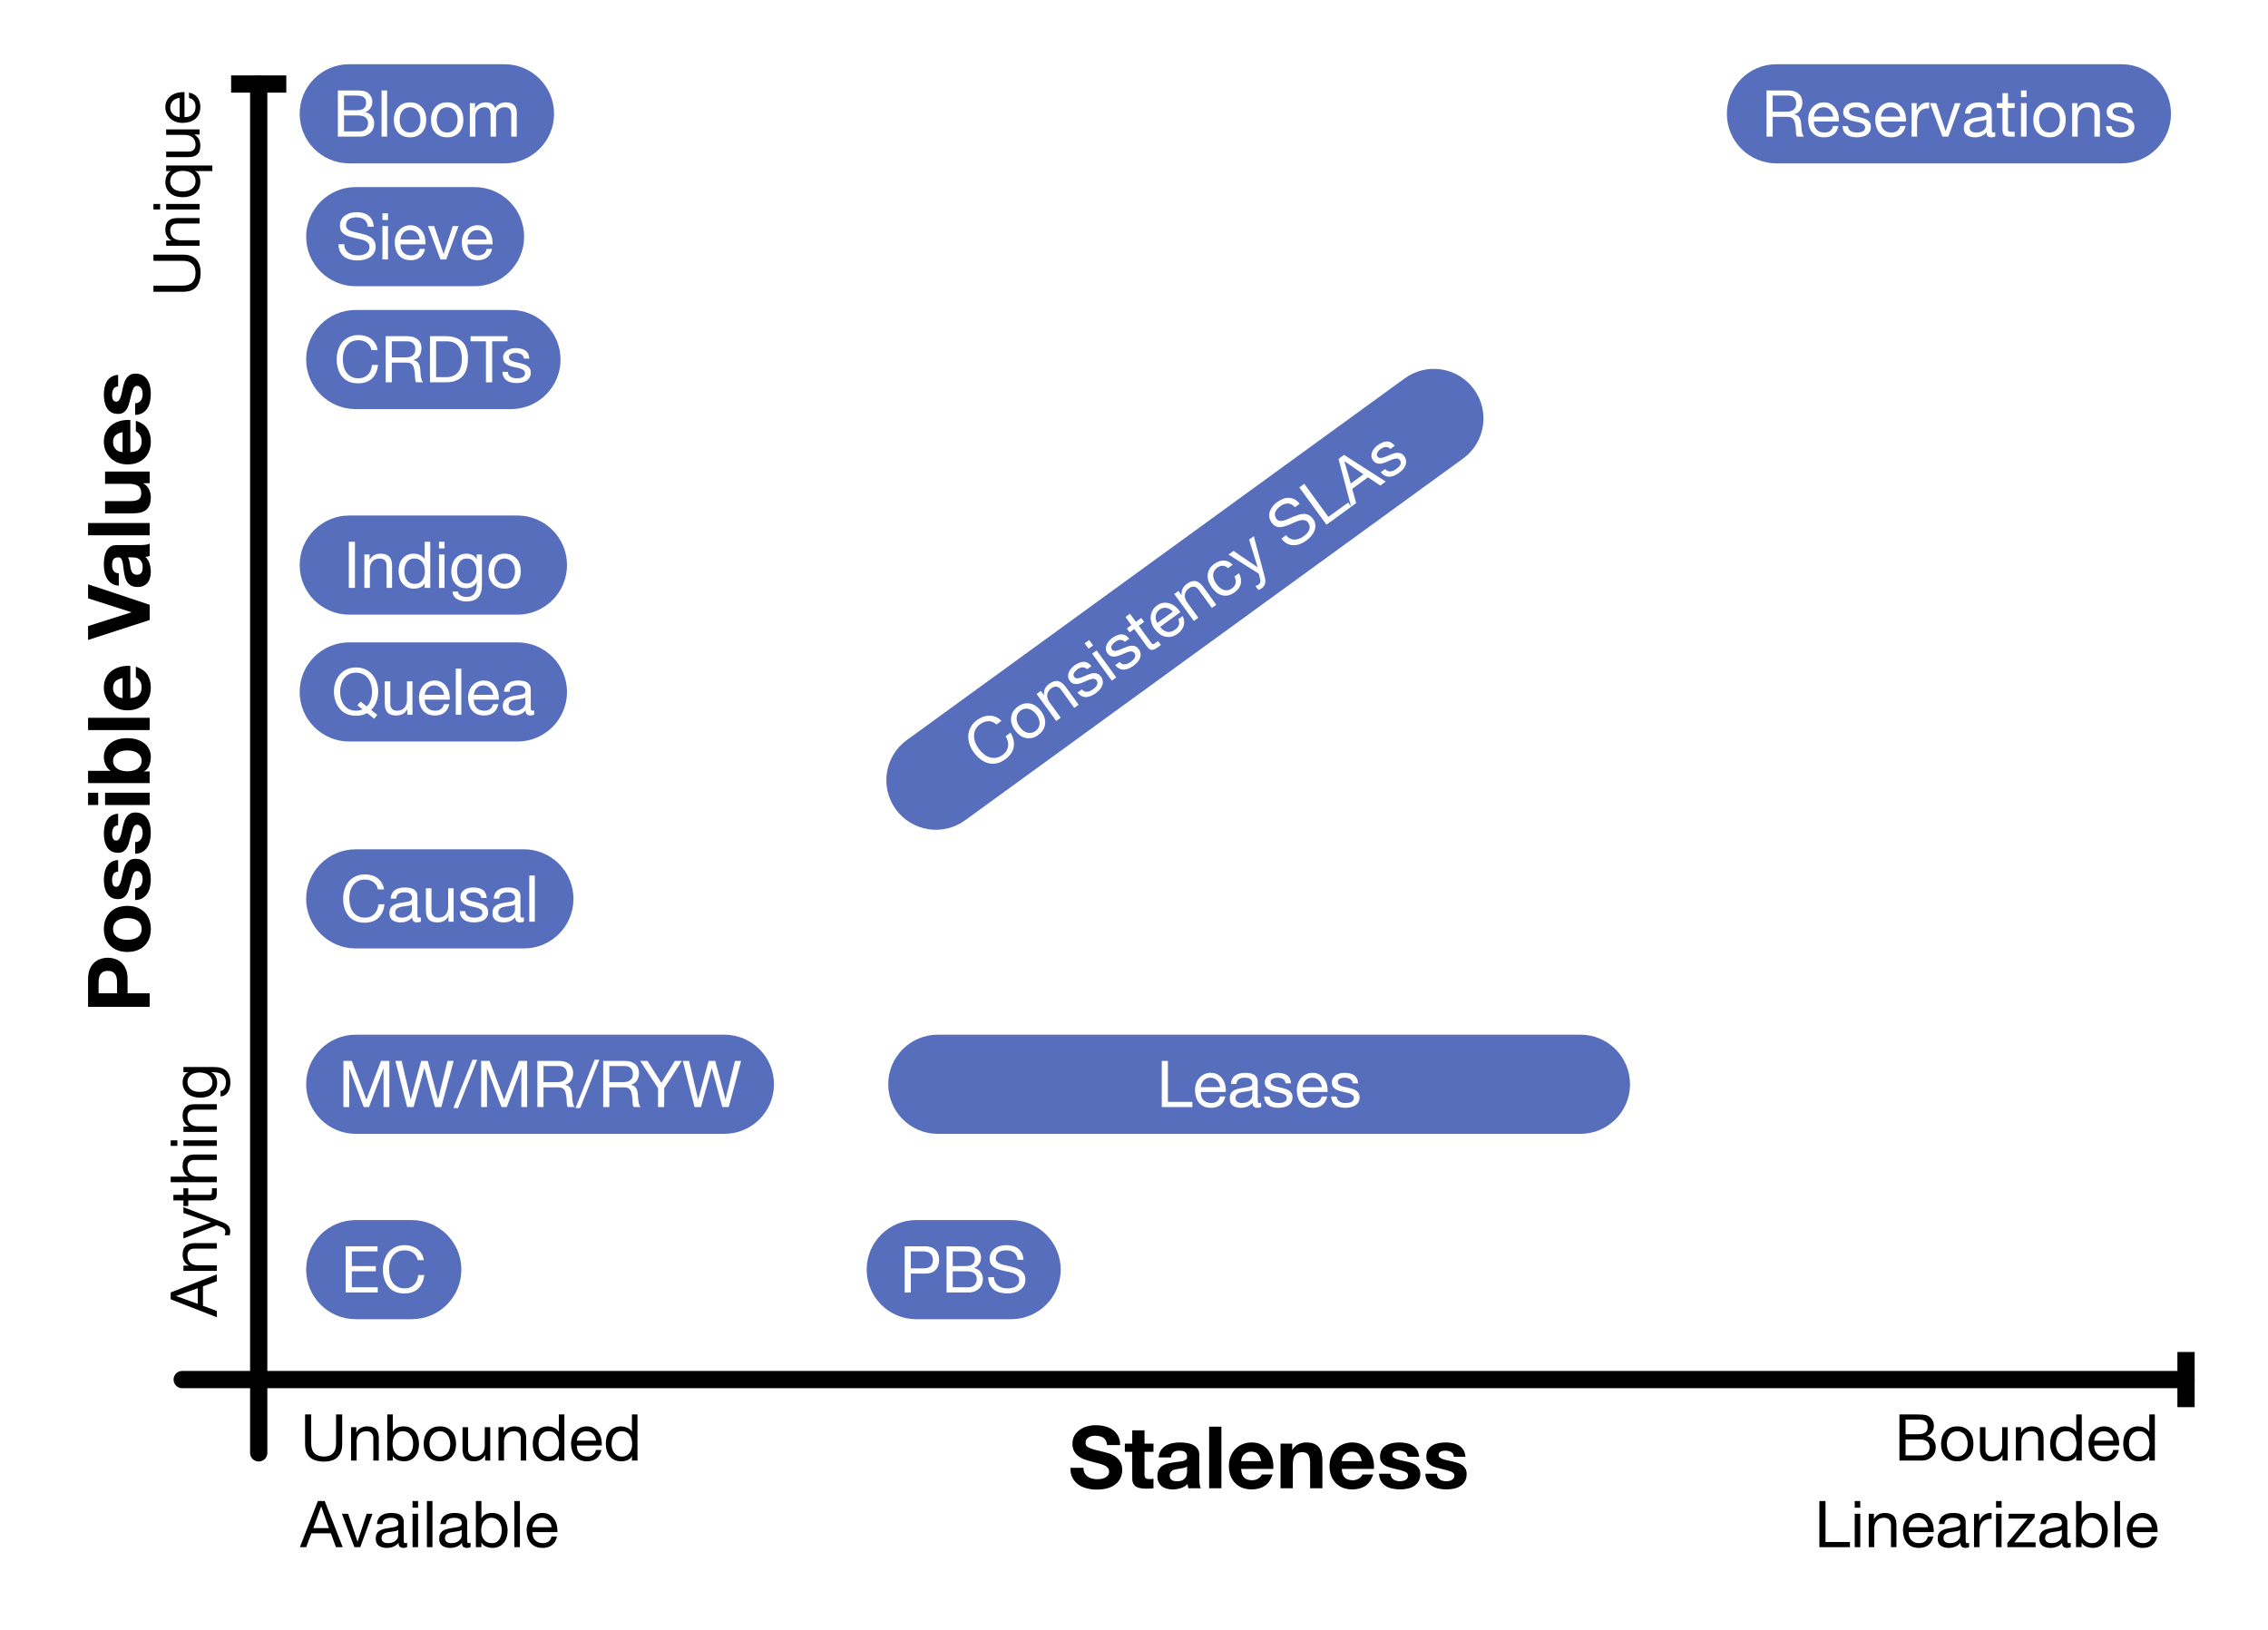 <?xml version="1.0" encoding="UTF-8"?>
<svg xmlns="http://www.w3.org/2000/svg" xmlns:xlink="http://www.w3.org/1999/xlink" width="526pt" height="378pt" viewBox="0 0 526 378" version="1.1">
<defs>
<g>
<symbol overflow="visible" id="glyph0-0">
<path style="stroke:none;" d="M 7.812 -12.141 L 2.219 -12.141 L 2.219 -1.906 L 7.812 -1.906 Z M 9.641 -13.953 L 9.641 -0.062 L 0.344 -0.062 L 0.344 -13.953 Z M 9.641 -13.953 "/>
</symbol>
<symbol overflow="visible" id="glyph0-1">
<path style="stroke:none;" d="M 3.516 -4.734 L 0.484 -4.734 C 0.461 -3.859 0.617 -3.098 0.953 -2.453 C 1.285 -1.816 1.734 -1.289 2.297 -0.875 C 2.867 -0.469 3.523 -0.172 4.266 0.016 C 5.004 0.211 5.77 0.312 6.562 0.312 C 7.531 0.312 8.383 0.203 9.125 -0.016 C 9.863 -0.242 10.484 -0.562 10.984 -0.969 C 11.484 -1.375 11.859 -1.859 12.109 -2.422 C 12.367 -2.984 12.5 -3.586 12.5 -4.234 C 12.5 -5.035 12.328 -5.691 11.984 -6.203 C 11.648 -6.723 11.25 -7.133 10.781 -7.438 C 10.312 -7.75 9.836 -7.973 9.359 -8.109 C 8.891 -8.242 8.523 -8.344 8.266 -8.406 C 7.367 -8.625 6.645 -8.805 6.094 -8.953 C 5.539 -9.109 5.102 -9.258 4.781 -9.406 C 4.469 -9.551 4.258 -9.707 4.156 -9.875 C 4.051 -10.051 4 -10.281 4 -10.562 C 4 -10.863 4.066 -11.113 4.203 -11.312 C 4.336 -11.52 4.504 -11.688 4.703 -11.812 C 4.91 -11.945 5.141 -12.039 5.391 -12.094 C 5.648 -12.156 5.906 -12.188 6.156 -12.188 C 6.539 -12.188 6.895 -12.148 7.219 -12.078 C 7.551 -12.016 7.844 -11.898 8.094 -11.734 C 8.352 -11.578 8.555 -11.359 8.703 -11.078 C 8.859 -10.797 8.953 -10.441 8.984 -10.016 L 12.016 -10.016 C 12.016 -10.848 11.859 -11.551 11.547 -12.125 C 11.234 -12.707 10.812 -13.188 10.281 -13.562 C 9.75 -13.938 9.141 -14.207 8.453 -14.375 C 7.766 -14.539 7.047 -14.625 6.297 -14.625 C 5.66 -14.625 5.02 -14.535 4.375 -14.359 C 3.738 -14.18 3.164 -13.91 2.656 -13.547 C 2.156 -13.191 1.742 -12.742 1.422 -12.203 C 1.109 -11.672 0.953 -11.035 0.953 -10.297 C 0.953 -9.641 1.078 -9.082 1.328 -8.625 C 1.578 -8.164 1.898 -7.781 2.297 -7.469 C 2.703 -7.164 3.156 -6.914 3.656 -6.719 C 4.164 -6.531 4.688 -6.367 5.219 -6.234 C 5.738 -6.086 6.25 -5.953 6.75 -5.828 C 7.258 -5.711 7.711 -5.578 8.109 -5.422 C 8.516 -5.266 8.836 -5.062 9.078 -4.812 C 9.328 -4.57 9.453 -4.258 9.453 -3.875 C 9.453 -3.52 9.359 -3.223 9.172 -2.984 C 8.992 -2.754 8.766 -2.57 8.484 -2.438 C 8.203 -2.301 7.898 -2.207 7.578 -2.156 C 7.254 -2.113 6.957 -2.094 6.688 -2.094 C 6.27 -2.094 5.867 -2.145 5.484 -2.25 C 5.098 -2.352 4.758 -2.504 4.469 -2.703 C 4.188 -2.91 3.957 -3.18 3.781 -3.516 C 3.602 -3.848 3.516 -4.254 3.516 -4.734 Z M 3.516 -4.734 "/>
</symbol>
<symbol overflow="visible" id="glyph0-2">
<path style="stroke:none;" d="M 4.688 -10.344 L 4.688 -13.438 L 1.844 -13.438 L 1.844 -10.344 L 0.125 -10.344 L 0.125 -8.438 L 1.844 -8.438 L 1.844 -2.344 C 1.844 -1.82 1.926 -1.398 2.094 -1.078 C 2.27 -0.754 2.508 -0.504 2.812 -0.328 C 3.113 -0.16 3.457 -0.051 3.844 0 C 4.238 0.062 4.656 0.094 5.094 0.094 C 5.375 0.094 5.66 0.086 5.953 0.078 C 6.254 0.066 6.523 0.039 6.766 0 L 6.766 -2.203 C 6.629 -2.172 6.488 -2.148 6.344 -2.141 C 6.195 -2.129 6.039 -2.125 5.875 -2.125 C 5.395 -2.125 5.078 -2.203 4.922 -2.359 C 4.766 -2.516 4.688 -2.832 4.688 -3.312 L 4.688 -8.438 L 6.766 -8.438 L 6.766 -10.344 Z M 4.688 -10.344 "/>
</symbol>
<symbol overflow="visible" id="glyph0-3">
<path style="stroke:none;" d="M 0.953 -7.156 C 0.992 -7.82 1.16 -8.375 1.453 -8.812 C 1.754 -9.258 2.129 -9.613 2.578 -9.875 C 3.035 -10.145 3.547 -10.336 4.109 -10.453 C 4.672 -10.566 5.238 -10.625 5.812 -10.625 C 6.332 -10.625 6.859 -10.586 7.391 -10.516 C 7.93 -10.441 8.422 -10.297 8.859 -10.078 C 9.297 -9.867 9.656 -9.57 9.938 -9.188 C 10.219 -8.812 10.359 -8.312 10.359 -7.688 L 10.359 -2.297 C 10.359 -1.828 10.383 -1.379 10.438 -0.953 C 10.488 -0.523 10.582 -0.207 10.719 0 L 7.844 0 C 7.789 -0.156 7.742 -0.316 7.703 -0.484 C 7.672 -0.648 7.648 -0.82 7.641 -1 C 7.18 -0.531 6.645 -0.203 6.031 -0.016 C 5.426 0.172 4.801 0.266 4.156 0.266 C 3.664 0.266 3.207 0.203 2.781 0.078 C 2.352 -0.035 1.977 -0.219 1.656 -0.469 C 1.344 -0.727 1.094 -1.051 0.906 -1.438 C 0.727 -1.82 0.641 -2.281 0.641 -2.812 C 0.641 -3.406 0.742 -3.891 0.953 -4.266 C 1.16 -4.648 1.426 -4.953 1.75 -5.172 C 2.07 -5.398 2.441 -5.57 2.859 -5.688 C 3.285 -5.801 3.711 -5.891 4.141 -5.953 C 4.566 -6.023 4.984 -6.082 5.391 -6.125 C 5.805 -6.164 6.176 -6.223 6.5 -6.297 C 6.82 -6.379 7.078 -6.492 7.266 -6.641 C 7.453 -6.797 7.535 -7.02 7.516 -7.312 C 7.516 -7.625 7.461 -7.867 7.359 -8.047 C 7.266 -8.223 7.133 -8.363 6.969 -8.469 C 6.801 -8.57 6.609 -8.641 6.391 -8.672 C 6.172 -8.703 5.938 -8.719 5.688 -8.719 C 5.125 -8.719 4.68 -8.598 4.359 -8.359 C 4.035 -8.117 3.848 -7.719 3.797 -7.156 Z M 7.516 -5.062 C 7.398 -4.957 7.25 -4.875 7.062 -4.812 C 6.883 -4.75 6.691 -4.695 6.484 -4.656 C 6.285 -4.613 6.07 -4.578 5.844 -4.547 C 5.613 -4.523 5.383 -4.492 5.156 -4.453 C 4.945 -4.422 4.738 -4.367 4.531 -4.297 C 4.32 -4.234 4.141 -4.145 3.984 -4.031 C 3.836 -3.914 3.719 -3.77 3.625 -3.594 C 3.531 -3.426 3.484 -3.207 3.484 -2.938 C 3.484 -2.688 3.531 -2.473 3.625 -2.297 C 3.719 -2.129 3.844 -1.992 4 -1.891 C 4.156 -1.785 4.336 -1.711 4.547 -1.672 C 4.766 -1.641 4.988 -1.625 5.219 -1.625 C 5.781 -1.625 6.211 -1.719 6.516 -1.906 C 6.828 -2.094 7.055 -2.312 7.203 -2.562 C 7.348 -2.82 7.438 -3.086 7.469 -3.359 C 7.5 -3.629 7.516 -3.844 7.516 -4 Z M 7.516 -5.062 "/>
</symbol>
<symbol overflow="visible" id="glyph0-4">
<path style="stroke:none;" d="M 1.156 -14.281 L 1.156 0 L 4 0 L 4 -14.281 Z M 1.156 -14.281 "/>
</symbol>
<symbol overflow="visible" id="glyph0-5">
<path style="stroke:none;" d="M 8.047 -6.281 L 3.422 -6.281 C 3.43 -6.477 3.473 -6.703 3.547 -6.953 C 3.617 -7.211 3.742 -7.453 3.922 -7.672 C 4.109 -7.898 4.348 -8.094 4.641 -8.25 C 4.941 -8.406 5.32 -8.484 5.781 -8.484 C 6.469 -8.484 6.984 -8.297 7.328 -7.922 C 7.672 -7.547 7.91 -7 8.047 -6.281 Z M 3.422 -4.484 L 10.875 -4.484 C 10.926 -5.285 10.859 -6.051 10.672 -6.781 C 10.492 -7.508 10.191 -8.16 9.766 -8.734 C 9.348 -9.305 8.812 -9.766 8.156 -10.109 C 7.508 -10.453 6.742 -10.625 5.859 -10.625 C 5.078 -10.625 4.359 -10.484 3.703 -10.203 C 3.055 -9.922 2.5 -9.535 2.031 -9.047 C 1.57 -8.555 1.211 -7.977 0.953 -7.312 C 0.703 -6.645 0.578 -5.926 0.578 -5.156 C 0.578 -4.352 0.695 -3.617 0.938 -2.953 C 1.188 -2.285 1.539 -1.711 2 -1.234 C 2.457 -0.754 3.008 -0.383 3.656 -0.125 C 4.312 0.133 5.047 0.266 5.859 0.266 C 7.035 0.266 8.035 0 8.859 -0.531 C 9.68 -1.07 10.297 -1.961 10.703 -3.203 L 8.203 -3.203 C 8.109 -2.879 7.852 -2.57 7.438 -2.281 C 7.02 -2 6.523 -1.859 5.953 -1.859 C 5.16 -1.859 4.551 -2.062 4.125 -2.469 C 3.695 -2.883 3.461 -3.555 3.422 -4.484 Z M 3.422 -4.484 "/>
</symbol>
<symbol overflow="visible" id="glyph0-6">
<path style="stroke:none;" d="M 1.078 -10.344 L 1.078 0 L 3.922 0 L 3.922 -5.422 C 3.922 -6.473 4.094 -7.227 4.438 -7.688 C 4.781 -8.145 5.344 -8.375 6.125 -8.375 C 6.801 -8.375 7.27 -8.164 7.531 -7.75 C 7.801 -7.332 7.938 -6.695 7.938 -5.844 L 7.938 0 L 10.781 0 L 10.781 -6.359 C 10.781 -6.992 10.723 -7.578 10.609 -8.109 C 10.492 -8.641 10.297 -9.086 10.016 -9.453 C 9.734 -9.816 9.348 -10.102 8.859 -10.312 C 8.379 -10.52 7.758 -10.625 7 -10.625 C 6.395 -10.625 5.805 -10.484 5.234 -10.203 C 4.66 -9.93 4.195 -9.5 3.844 -8.906 L 3.781 -8.906 L 3.781 -10.344 Z M 1.078 -10.344 "/>
</symbol>
<symbol overflow="visible" id="glyph0-7">
<path style="stroke:none;" d="M 3.281 -3.359 L 0.578 -3.359 C 0.609 -2.66 0.766 -2.082 1.047 -1.625 C 1.336 -1.164 1.703 -0.797 2.141 -0.516 C 2.586 -0.234 3.098 -0.035 3.672 0.078 C 4.254 0.203 4.844 0.266 5.438 0.266 C 6.02 0.266 6.594 0.207 7.156 0.094 C 7.727 -0.02 8.234 -0.219 8.672 -0.5 C 9.117 -0.781 9.477 -1.148 9.75 -1.609 C 10.02 -2.066 10.156 -2.633 10.156 -3.312 C 10.156 -3.801 10.062 -4.207 9.875 -4.531 C 9.688 -4.852 9.441 -5.125 9.141 -5.344 C 8.836 -5.57 8.488 -5.75 8.094 -5.875 C 7.695 -6.008 7.289 -6.125 6.875 -6.219 C 6.477 -6.312 6.086 -6.395 5.703 -6.469 C 5.316 -6.551 4.973 -6.645 4.672 -6.75 C 4.367 -6.852 4.125 -6.984 3.938 -7.141 C 3.75 -7.297 3.656 -7.504 3.656 -7.766 C 3.656 -7.973 3.707 -8.141 3.812 -8.266 C 3.926 -8.391 4.055 -8.484 4.203 -8.547 C 4.359 -8.617 4.531 -8.664 4.719 -8.688 C 4.906 -8.707 5.078 -8.719 5.234 -8.719 C 5.742 -8.719 6.188 -8.617 6.562 -8.422 C 6.938 -8.234 7.145 -7.863 7.188 -7.312 L 9.875 -7.312 C 9.82 -7.957 9.66 -8.488 9.391 -8.906 C 9.117 -9.332 8.773 -9.672 8.359 -9.922 C 7.941 -10.172 7.469 -10.348 6.938 -10.453 C 6.414 -10.566 5.875 -10.625 5.312 -10.625 C 4.758 -10.625 4.211 -10.57 3.672 -10.469 C 3.141 -10.363 2.66 -10.188 2.234 -9.938 C 1.805 -9.695 1.461 -9.363 1.203 -8.938 C 0.941 -8.508 0.812 -7.961 0.812 -7.297 C 0.812 -6.848 0.906 -6.469 1.094 -6.156 C 1.281 -5.844 1.523 -5.582 1.828 -5.375 C 2.141 -5.164 2.492 -5 2.891 -4.875 C 3.285 -4.75 3.688 -4.641 4.094 -4.547 C 5.113 -4.328 5.906 -4.109 6.469 -3.891 C 7.031 -3.68 7.312 -3.363 7.312 -2.938 C 7.312 -2.688 7.25 -2.477 7.125 -2.312 C 7.008 -2.145 6.863 -2.008 6.688 -1.906 C 6.508 -1.812 6.312 -1.738 6.094 -1.688 C 5.875 -1.645 5.66 -1.625 5.453 -1.625 C 5.18 -1.625 4.914 -1.656 4.656 -1.719 C 4.395 -1.781 4.16 -1.879 3.953 -2.016 C 3.754 -2.16 3.594 -2.344 3.469 -2.562 C 3.344 -2.789 3.281 -3.055 3.281 -3.359 Z M 3.281 -3.359 "/>
</symbol>
<symbol overflow="visible" id="glyph1-0">
<path style="stroke:none;" d="M 6.141 -9.984 L 1.531 -9.984 L 1.531 -0.703 L 6.141 -0.703 Z M 6.906 -10.688 L 6.906 -0.016 L 0.766 -0.016 L 0.766 -10.688 Z M 6.906 -10.688 "/>
</symbol>
<symbol overflow="visible" id="glyph1-1">
<path style="stroke:none;" d="M 2.594 -6.109 L 2.594 -9.516 L 5.438 -9.516 C 5.75 -9.516 6.039 -9.492 6.312 -9.453 C 6.594 -9.422 6.836 -9.344 7.047 -9.219 C 7.254 -9.102 7.414 -8.938 7.531 -8.719 C 7.656 -8.5 7.719 -8.195 7.719 -7.812 C 7.719 -7.238 7.539 -6.812 7.188 -6.531 C 6.832 -6.25 6.25 -6.109 5.438 -6.109 Z M 1.172 -10.703 L 1.172 0 L 6.344 0 C 6.875 0 7.344 -0.086 7.75 -0.266 C 8.156 -0.441 8.492 -0.672 8.766 -0.953 C 9.047 -1.234 9.254 -1.555 9.391 -1.922 C 9.523 -2.297 9.594 -2.68 9.594 -3.078 C 9.594 -3.734 9.414 -4.289 9.062 -4.75 C 8.719 -5.207 8.219 -5.508 7.562 -5.656 L 7.562 -5.688 C 8.07 -5.883 8.461 -6.191 8.734 -6.609 C 9.016 -7.023 9.156 -7.516 9.156 -8.078 C 9.156 -8.617 9.031 -9.07 8.781 -9.438 C 8.539 -9.812 8.242 -10.102 7.891 -10.312 C 7.734 -10.414 7.539 -10.492 7.312 -10.547 C 7.082 -10.598 6.836 -10.633 6.578 -10.656 C 6.316 -10.676 6.055 -10.688 5.797 -10.688 C 5.535 -10.695 5.289 -10.703 5.062 -10.703 Z M 2.594 -1.203 L 2.594 -4.906 L 5.844 -4.906 C 6.145 -4.906 6.438 -4.875 6.719 -4.812 C 7 -4.758 7.242 -4.664 7.453 -4.531 C 7.672 -4.395 7.844 -4.211 7.969 -3.984 C 8.102 -3.754 8.172 -3.469 8.172 -3.125 C 8.172 -2.52 7.992 -2.047 7.641 -1.703 C 7.285 -1.367 6.797 -1.203 6.172 -1.203 Z M 2.594 -1.203 "/>
</symbol>
<symbol overflow="visible" id="glyph1-2">
<path style="stroke:none;" d="M 1.891 -3.875 C 1.891 -4.344 1.953 -4.758 2.078 -5.125 C 2.203 -5.488 2.375 -5.797 2.594 -6.047 C 2.812 -6.297 3.066 -6.484 3.359 -6.609 C 3.66 -6.742 3.977 -6.812 4.312 -6.812 C 4.633 -6.812 4.941 -6.742 5.234 -6.609 C 5.535 -6.484 5.797 -6.297 6.016 -6.047 C 6.234 -5.797 6.406 -5.488 6.531 -5.125 C 6.656 -4.758 6.719 -4.344 6.719 -3.875 C 6.719 -3.406 6.656 -2.984 6.531 -2.609 C 6.406 -2.242 6.234 -1.938 6.016 -1.688 C 5.797 -1.445 5.535 -1.258 5.234 -1.125 C 4.941 -1 4.633 -0.938 4.312 -0.938 C 3.977 -0.938 3.66 -1 3.359 -1.125 C 3.066 -1.258 2.812 -1.445 2.594 -1.688 C 2.375 -1.938 2.203 -2.242 2.078 -2.609 C 1.953 -2.984 1.891 -3.406 1.891 -3.875 Z M 0.547 -3.875 C 0.547 -3.301 0.625 -2.77 0.781 -2.281 C 0.938 -1.789 1.176 -1.363 1.5 -1 C 1.82 -0.633 2.219 -0.348 2.688 -0.141 C 3.156 0.066 3.695 0.172 4.312 0.172 C 4.926 0.172 5.461 0.066 5.922 -0.141 C 6.391 -0.348 6.785 -0.633 7.109 -1 C 7.43 -1.363 7.672 -1.789 7.828 -2.281 C 7.984 -2.77 8.062 -3.301 8.062 -3.875 C 8.062 -4.438 7.984 -4.961 7.828 -5.453 C 7.672 -5.953 7.43 -6.383 7.109 -6.75 C 6.785 -7.125 6.391 -7.414 5.922 -7.625 C 5.461 -7.832 4.926 -7.938 4.312 -7.938 C 3.695 -7.938 3.156 -7.832 2.688 -7.625 C 2.219 -7.414 1.82 -7.125 1.5 -6.75 C 1.176 -6.383 0.938 -5.953 0.781 -5.453 C 0.625 -4.961 0.547 -4.438 0.547 -3.875 Z M 0.547 -3.875 "/>
</symbol>
<symbol overflow="visible" id="glyph1-3">
<path style="stroke:none;" d="M 7.375 0 L 7.375 -7.75 L 6.109 -7.75 L 6.109 -3.375 C 6.109 -3.02 6.055 -2.695 5.953 -2.406 C 5.859 -2.113 5.719 -1.859 5.531 -1.641 C 5.344 -1.422 5.102 -1.25 4.812 -1.125 C 4.531 -1 4.195 -0.938 3.812 -0.938 C 3.32 -0.938 2.938 -1.078 2.656 -1.359 C 2.375 -1.641 2.234 -2.02 2.234 -2.5 L 2.234 -7.75 L 0.953 -7.75 L 0.953 -2.656 C 0.953 -2.238 0.992 -1.852 1.078 -1.5 C 1.172 -1.156 1.32 -0.859 1.531 -0.609 C 1.738 -0.359 2.008 -0.164 2.344 -0.031 C 2.688 0.102 3.113 0.172 3.625 0.172 C 4.195 0.172 4.691 0.055 5.109 -0.172 C 5.535 -0.398 5.883 -0.754 6.156 -1.234 L 6.188 -1.234 L 6.188 0 Z M 7.375 0 "/>
</symbol>
<symbol overflow="visible" id="glyph1-4">
<path style="stroke:none;" d="M 0.953 -7.75 L 0.953 0 L 2.234 0 L 2.234 -4.375 C 2.234 -4.727 2.281 -5.051 2.375 -5.344 C 2.469 -5.645 2.609 -5.906 2.797 -6.125 C 2.992 -6.344 3.234 -6.508 3.516 -6.625 C 3.797 -6.75 4.133 -6.812 4.531 -6.812 C 5.02 -6.812 5.406 -6.672 5.688 -6.391 C 5.969 -6.109 6.109 -5.727 6.109 -5.25 L 6.109 0 L 7.375 0 L 7.375 -5.094 C 7.375 -5.52 7.332 -5.906 7.25 -6.25 C 7.164 -6.594 7.02 -6.891 6.812 -7.141 C 6.602 -7.391 6.328 -7.582 5.984 -7.719 C 5.641 -7.863 5.211 -7.938 4.703 -7.938 C 3.555 -7.938 2.719 -7.469 2.188 -6.531 L 2.156 -6.531 L 2.156 -7.75 Z M 0.953 -7.75 "/>
</symbol>
<symbol overflow="visible" id="glyph1-5">
<path style="stroke:none;" d="M 1.891 -3.812 C 1.891 -4.188 1.926 -4.551 2 -4.906 C 2.082 -5.27 2.211 -5.594 2.391 -5.875 C 2.578 -6.156 2.816 -6.379 3.109 -6.547 C 3.41 -6.723 3.781 -6.812 4.219 -6.812 C 4.656 -6.812 5.031 -6.727 5.344 -6.562 C 5.656 -6.395 5.906 -6.176 6.094 -5.906 C 6.289 -5.633 6.43 -5.32 6.516 -4.969 C 6.609 -4.613 6.656 -4.25 6.656 -3.875 C 6.656 -3.508 6.613 -3.148 6.531 -2.797 C 6.445 -2.453 6.305 -2.141 6.109 -1.859 C 5.922 -1.586 5.676 -1.363 5.375 -1.188 C 5.082 -1.02 4.723 -0.938 4.297 -0.938 C 3.879 -0.938 3.52 -1.016 3.219 -1.172 C 2.914 -1.336 2.664 -1.555 2.469 -1.828 C 2.27 -2.098 2.125 -2.406 2.031 -2.75 C 1.938 -3.094 1.891 -3.445 1.891 -3.812 Z M 7.891 0 L 7.891 -10.703 L 6.609 -10.703 L 6.609 -6.719 L 6.578 -6.719 C 6.441 -6.945 6.27 -7.141 6.062 -7.297 C 5.863 -7.453 5.645 -7.578 5.406 -7.672 C 5.176 -7.766 4.945 -7.832 4.719 -7.875 C 4.488 -7.914 4.273 -7.938 4.078 -7.938 C 3.484 -7.938 2.961 -7.828 2.516 -7.609 C 2.078 -7.398 1.707 -7.109 1.406 -6.734 C 1.113 -6.367 0.895 -5.941 0.75 -5.453 C 0.613 -4.961 0.547 -4.445 0.547 -3.906 C 0.547 -3.352 0.617 -2.832 0.766 -2.344 C 0.91 -1.852 1.129 -1.422 1.422 -1.047 C 1.723 -0.68 2.094 -0.383 2.531 -0.156 C 2.977 0.062 3.504 0.172 4.109 0.172 C 4.648 0.172 5.145 0.078 5.594 -0.109 C 6.039 -0.305 6.367 -0.617 6.578 -1.047 L 6.609 -1.047 L 6.609 0 Z M 7.891 0 "/>
</symbol>
<symbol overflow="visible" id="glyph1-6">
<path style="stroke:none;" d="M 6.344 -4.625 L 1.891 -4.625 C 1.91 -4.914 1.973 -5.191 2.078 -5.453 C 2.191 -5.723 2.344 -5.957 2.531 -6.156 C 2.719 -6.363 2.941 -6.523 3.203 -6.641 C 3.473 -6.754 3.773 -6.812 4.109 -6.812 C 4.43 -6.812 4.723 -6.754 4.984 -6.641 C 5.254 -6.523 5.484 -6.367 5.672 -6.172 C 5.867 -5.973 6.023 -5.738 6.141 -5.469 C 6.254 -5.195 6.32 -4.914 6.344 -4.625 Z M 7.578 -2.453 L 6.312 -2.453 C 6.207 -1.941 5.977 -1.562 5.625 -1.312 C 5.281 -1.062 4.844 -0.938 4.312 -0.938 C 3.883 -0.938 3.516 -1.004 3.203 -1.141 C 2.898 -1.285 2.645 -1.473 2.438 -1.703 C 2.238 -1.941 2.094 -2.211 2 -2.516 C 1.914 -2.828 1.879 -3.156 1.891 -3.5 L 7.688 -3.5 C 7.707 -3.969 7.664 -4.461 7.562 -4.984 C 7.457 -5.504 7.266 -5.984 6.984 -6.422 C 6.711 -6.859 6.348 -7.219 5.891 -7.5 C 5.441 -7.789 4.875 -7.938 4.188 -7.938 C 3.656 -7.938 3.164 -7.832 2.719 -7.625 C 2.281 -7.426 1.895 -7.145 1.562 -6.781 C 1.238 -6.426 0.988 -6.004 0.812 -5.516 C 0.633 -5.023 0.547 -4.488 0.547 -3.906 C 0.555 -3.312 0.641 -2.766 0.797 -2.266 C 0.953 -1.766 1.188 -1.332 1.5 -0.969 C 1.812 -0.613 2.191 -0.332 2.641 -0.125 C 3.098 0.07 3.641 0.172 4.266 0.172 C 5.141 0.172 5.863 -0.047 6.438 -0.484 C 7.02 -0.93 7.398 -1.586 7.578 -2.453 Z M 7.578 -2.453 "/>
</symbol>
<symbol overflow="visible" id="glyph1-7">
<path style="stroke:none;" d="M 1.234 -10.703 L 1.234 0 L 2.656 0 L 2.656 -10.703 Z M 1.234 -10.703 "/>
</symbol>
<symbol overflow="visible" id="glyph1-8">
<path style="stroke:none;" d="M 2.312 -9.156 L 2.312 -10.703 L 1.031 -10.703 L 1.031 -9.156 Z M 1.031 -7.75 L 1.031 0 L 2.312 0 L 2.312 -7.75 Z M 1.031 -7.75 "/>
</symbol>
<symbol overflow="visible" id="glyph1-9">
<path style="stroke:none;" d="M 7.656 -0.656 L 7.656 -7.75 L 6.453 -7.75 L 6.453 -6.641 L 6.438 -6.641 C 6.207 -7.078 5.883 -7.398 5.469 -7.609 C 5.062 -7.828 4.613 -7.938 4.125 -7.938 C 3.457 -7.938 2.891 -7.805 2.422 -7.547 C 1.961 -7.297 1.594 -6.973 1.312 -6.578 C 1.039 -6.18 0.844 -5.738 0.719 -5.25 C 0.602 -4.77 0.547 -4.301 0.547 -3.844 C 0.547 -3.312 0.613 -2.805 0.75 -2.328 C 0.895 -1.859 1.113 -1.445 1.406 -1.094 C 1.695 -0.738 2.055 -0.453 2.484 -0.234 C 2.922 -0.023 3.426 0.078 4 0.078 C 4.5 0.078 4.973 -0.031 5.422 -0.25 C 5.867 -0.477 6.203 -0.832 6.422 -1.312 L 6.453 -1.312 L 6.453 -0.812 C 6.453 -0.383 6.406 0.008 6.312 0.375 C 6.227 0.738 6.094 1.047 5.906 1.297 C 5.719 1.555 5.477 1.754 5.188 1.891 C 4.895 2.035 4.539 2.109 4.125 2.109 C 3.914 2.109 3.695 2.086 3.469 2.047 C 3.238 2.004 3.023 1.93 2.828 1.828 C 2.629 1.734 2.461 1.602 2.328 1.438 C 2.191 1.281 2.117 1.086 2.109 0.859 L 0.844 0.859 C 0.863 1.273 0.973 1.629 1.172 1.922 C 1.367 2.211 1.617 2.445 1.922 2.625 C 2.234 2.801 2.578 2.93 2.953 3.016 C 3.328 3.098 3.691 3.141 4.047 3.141 C 5.285 3.141 6.195 2.82 6.781 2.188 C 7.363 1.562 7.656 0.613 7.656 -0.656 Z M 4.078 -1.031 C 3.66 -1.031 3.312 -1.117 3.031 -1.297 C 2.75 -1.473 2.52 -1.703 2.344 -1.984 C 2.176 -2.273 2.055 -2.594 1.984 -2.938 C 1.922 -3.289 1.891 -3.641 1.891 -3.984 C 1.891 -4.359 1.93 -4.711 2.016 -5.047 C 2.098 -5.391 2.234 -5.691 2.422 -5.953 C 2.609 -6.211 2.844 -6.422 3.125 -6.578 C 3.414 -6.734 3.77 -6.812 4.188 -6.812 C 4.582 -6.812 4.922 -6.727 5.203 -6.562 C 5.484 -6.406 5.711 -6.191 5.891 -5.922 C 6.066 -5.66 6.191 -5.363 6.266 -5.031 C 6.348 -4.707 6.391 -4.375 6.391 -4.031 C 6.391 -3.676 6.348 -3.316 6.266 -2.953 C 6.18 -2.598 6.047 -2.273 5.859 -1.984 C 5.68 -1.703 5.441 -1.473 5.141 -1.297 C 4.848 -1.117 4.492 -1.031 4.078 -1.031 Z M 4.078 -1.031 "/>
</symbol>
<symbol overflow="visible" id="glyph1-10">
<path style="stroke:none;" d="M 1.172 -10.703 L 1.172 0 L 2.594 0 L 2.594 -4.578 L 6.078 -4.578 C 6.422 -4.578 6.695 -4.523 6.906 -4.422 C 7.125 -4.316 7.297 -4.176 7.422 -4 C 7.555 -3.82 7.648 -3.613 7.703 -3.375 C 7.766 -3.145 7.816 -2.898 7.859 -2.641 C 7.91 -2.379 7.941 -2.113 7.953 -1.844 C 7.961 -1.57 7.973 -1.316 7.984 -1.078 C 7.992 -0.848 8.016 -0.641 8.047 -0.453 C 8.078 -0.266 8.145 -0.113 8.25 0 L 9.844 0 C 9.688 -0.176 9.57 -0.379 9.5 -0.609 C 9.426 -0.848 9.367 -1.098 9.328 -1.359 C 9.285 -1.617 9.258 -1.883 9.25 -2.156 C 9.238 -2.426 9.223 -2.691 9.203 -2.953 C 9.18 -3.211 9.141 -3.461 9.078 -3.703 C 9.023 -3.941 8.941 -4.16 8.828 -4.359 C 8.711 -4.555 8.555 -4.723 8.359 -4.859 C 8.16 -4.992 7.91 -5.094 7.609 -5.156 L 7.609 -5.188 C 8.254 -5.363 8.723 -5.695 9.016 -6.188 C 9.316 -6.688 9.469 -7.258 9.469 -7.906 C 9.469 -8.77 9.176 -9.453 8.594 -9.953 C 8.02 -10.453 7.223 -10.703 6.203 -10.703 Z M 5.562 -5.781 L 2.594 -5.781 L 2.594 -9.516 L 6.141 -9.516 C 6.805 -9.516 7.289 -9.344 7.594 -9 C 7.895 -8.656 8.047 -8.219 8.047 -7.688 C 8.047 -7.289 7.977 -6.969 7.844 -6.719 C 7.707 -6.477 7.523 -6.285 7.297 -6.141 C 7.066 -5.992 6.801 -5.895 6.5 -5.844 C 6.207 -5.801 5.895 -5.781 5.562 -5.781 Z M 5.562 -5.781 "/>
</symbol>
<symbol overflow="visible" id="glyph1-11">
<path style="stroke:none;" d="M 1.734 -2.438 L 0.469 -2.438 C 0.488 -1.957 0.586 -1.551 0.766 -1.219 C 0.941 -0.883 1.18 -0.613 1.484 -0.406 C 1.785 -0.207 2.129 -0.062 2.516 0.031 C 2.91 0.125 3.32 0.172 3.75 0.172 C 4.133 0.172 4.523 0.129 4.922 0.047 C 5.316 -0.023 5.672 -0.156 5.984 -0.344 C 6.305 -0.531 6.562 -0.781 6.75 -1.094 C 6.945 -1.406 7.047 -1.797 7.047 -2.266 C 7.047 -2.629 6.973 -2.938 6.828 -3.188 C 6.68 -3.438 6.488 -3.645 6.25 -3.812 C 6.02 -3.977 5.754 -4.109 5.453 -4.203 C 5.148 -4.305 4.836 -4.395 4.516 -4.469 C 4.211 -4.539 3.91 -4.609 3.609 -4.672 C 3.316 -4.734 3.047 -4.812 2.797 -4.906 C 2.555 -5.008 2.359 -5.129 2.203 -5.266 C 2.055 -5.41 1.984 -5.594 1.984 -5.812 C 1.984 -6.02 2.031 -6.188 2.125 -6.312 C 2.227 -6.438 2.359 -6.535 2.516 -6.609 C 2.68 -6.68 2.859 -6.734 3.047 -6.766 C 3.242 -6.797 3.438 -6.812 3.625 -6.812 C 3.832 -6.812 4.039 -6.785 4.25 -6.734 C 4.457 -6.691 4.645 -6.617 4.812 -6.516 C 4.977 -6.422 5.117 -6.289 5.234 -6.125 C 5.348 -5.957 5.414 -5.75 5.438 -5.5 L 6.703 -5.5 C 6.672 -5.969 6.57 -6.359 6.406 -6.672 C 6.238 -6.992 6.008 -7.242 5.719 -7.422 C 5.438 -7.609 5.109 -7.738 4.734 -7.812 C 4.367 -7.895 3.969 -7.938 3.531 -7.938 C 3.188 -7.938 2.844 -7.895 2.5 -7.812 C 2.156 -7.727 1.844 -7.598 1.562 -7.422 C 1.289 -7.242 1.066 -7.016 0.891 -6.734 C 0.711 -6.453 0.625 -6.117 0.625 -5.734 C 0.625 -5.234 0.75 -4.844 1 -4.562 C 1.25 -4.281 1.562 -4.062 1.938 -3.906 C 2.312 -3.75 2.719 -3.629 3.156 -3.547 C 3.602 -3.461 4.016 -3.367 4.391 -3.266 C 4.766 -3.16 5.078 -3.02 5.328 -2.844 C 5.578 -2.676 5.703 -2.426 5.703 -2.094 C 5.703 -1.852 5.641 -1.656 5.516 -1.5 C 5.398 -1.352 5.25 -1.238 5.062 -1.156 C 4.875 -1.07 4.672 -1.016 4.453 -0.984 C 4.234 -0.953 4.023 -0.938 3.828 -0.938 C 3.566 -0.938 3.312 -0.961 3.062 -1.016 C 2.82 -1.066 2.602 -1.148 2.406 -1.266 C 2.207 -1.379 2.047 -1.535 1.922 -1.734 C 1.805 -1.93 1.742 -2.164 1.734 -2.438 Z M 1.734 -2.438 "/>
</symbol>
<symbol overflow="visible" id="glyph1-12">
<path style="stroke:none;" d="M 0.922 -7.75 L 0.922 0 L 2.188 0 L 2.188 -3.453 C 2.188 -3.953 2.234 -4.395 2.328 -4.781 C 2.43 -5.164 2.594 -5.492 2.812 -5.766 C 3.039 -6.035 3.332 -6.238 3.688 -6.375 C 4.051 -6.508 4.488 -6.578 5 -6.578 L 5 -7.938 C 4.301 -7.957 3.727 -7.816 3.281 -7.516 C 2.832 -7.211 2.453 -6.75 2.141 -6.125 L 2.109 -6.125 L 2.109 -7.75 Z M 0.922 -7.75 "/>
</symbol>
<symbol overflow="visible" id="glyph1-13">
<path style="stroke:none;" d="M 4.453 0 L 7.297 -7.75 L 5.953 -7.75 L 3.844 -1.297 L 3.812 -1.297 L 1.641 -7.75 L 0.203 -7.75 L 3.094 0 Z M 4.453 0 "/>
</symbol>
<symbol overflow="visible" id="glyph1-14">
<path style="stroke:none;" d="M 7.828 -0.031 C 7.609 0.102 7.305 0.172 6.922 0.172 C 6.586 0.172 6.32 0.078 6.125 -0.109 C 5.926 -0.297 5.828 -0.598 5.828 -1.016 C 5.484 -0.598 5.078 -0.297 4.609 -0.109 C 4.148 0.078 3.648 0.172 3.109 0.172 C 2.754 0.172 2.422 0.129 2.109 0.047 C 1.797 -0.035 1.52 -0.16 1.281 -0.328 C 1.051 -0.492 0.867 -0.711 0.734 -0.984 C 0.609 -1.266 0.547 -1.602 0.547 -2 C 0.547 -2.438 0.617 -2.797 0.766 -3.078 C 0.91 -3.359 1.102 -3.582 1.344 -3.75 C 1.594 -3.926 1.875 -4.062 2.188 -4.156 C 2.508 -4.25 2.836 -4.32 3.172 -4.375 C 3.516 -4.445 3.844 -4.5 4.156 -4.531 C 4.477 -4.57 4.758 -4.625 5 -4.688 C 5.238 -4.75 5.426 -4.844 5.562 -4.969 C 5.707 -5.094 5.781 -5.273 5.781 -5.516 C 5.781 -5.797 5.723 -6.02 5.609 -6.188 C 5.504 -6.363 5.367 -6.492 5.203 -6.578 C 5.047 -6.672 4.863 -6.734 4.656 -6.766 C 4.445 -6.797 4.242 -6.812 4.047 -6.812 C 3.504 -6.812 3.051 -6.707 2.688 -6.5 C 2.332 -6.289 2.141 -5.906 2.109 -5.344 L 0.844 -5.344 C 0.863 -5.82 0.961 -6.223 1.141 -6.547 C 1.316 -6.879 1.555 -7.148 1.859 -7.359 C 2.16 -7.566 2.504 -7.711 2.891 -7.797 C 3.273 -7.891 3.688 -7.938 4.125 -7.938 C 4.477 -7.938 4.828 -7.91 5.172 -7.859 C 5.516 -7.805 5.828 -7.703 6.109 -7.547 C 6.391 -7.391 6.613 -7.172 6.781 -6.891 C 6.945 -6.617 7.031 -6.258 7.031 -5.812 L 7.031 -1.812 C 7.031 -1.508 7.047 -1.285 7.078 -1.141 C 7.117 -1.004 7.238 -0.938 7.438 -0.938 C 7.551 -0.938 7.68 -0.961 7.828 -1.016 Z M 5.766 -4 C 5.598 -3.883 5.383 -3.797 5.125 -3.734 C 4.863 -3.68 4.594 -3.641 4.312 -3.609 C 4.031 -3.578 3.742 -3.535 3.453 -3.484 C 3.16 -3.441 2.898 -3.367 2.672 -3.266 C 2.441 -3.172 2.254 -3.031 2.109 -2.844 C 1.961 -2.656 1.891 -2.398 1.891 -2.078 C 1.891 -1.867 1.93 -1.691 2.016 -1.547 C 2.098 -1.398 2.207 -1.281 2.344 -1.188 C 2.477 -1.102 2.633 -1.039 2.812 -1 C 3 -0.957 3.191 -0.938 3.391 -0.938 C 3.805 -0.938 4.164 -0.992 4.469 -1.109 C 4.77 -1.234 5.016 -1.379 5.203 -1.547 C 5.391 -1.723 5.531 -1.914 5.625 -2.125 C 5.719 -2.332 5.766 -2.523 5.766 -2.703 Z M 5.766 -4 "/>
</symbol>
<symbol overflow="visible" id="glyph1-15">
<path style="stroke:none;" d="M 2.734 -7.75 L 2.734 -10.078 L 1.453 -10.078 L 1.453 -7.75 L 0.141 -7.75 L 0.141 -6.625 L 1.453 -6.625 L 1.453 -1.688 C 1.453 -1.332 1.488 -1.047 1.562 -0.828 C 1.633 -0.609 1.738 -0.438 1.875 -0.312 C 2.02 -0.195 2.211 -0.113 2.453 -0.062 C 2.691 -0.02 2.973 0 3.297 0 L 4.281 0 L 4.281 -1.125 L 3.688 -1.125 C 3.488 -1.125 3.328 -1.129 3.203 -1.141 C 3.078 -1.16 2.977 -1.191 2.906 -1.234 C 2.844 -1.285 2.797 -1.359 2.766 -1.453 C 2.742 -1.547 2.734 -1.664 2.734 -1.812 L 2.734 -6.625 L 4.281 -6.625 L 4.281 -7.75 Z M 2.734 -7.75 "/>
</symbol>
<symbol overflow="visible" id="glyph1-16">
<path style="stroke:none;" d="M 8.703 -7.484 L 10.125 -7.484 C 10.039 -8.055 9.867 -8.555 9.609 -8.984 C 9.348 -9.422 9.023 -9.785 8.641 -10.078 C 8.254 -10.367 7.812 -10.586 7.312 -10.734 C 6.812 -10.891 6.281 -10.969 5.719 -10.969 C 4.895 -10.969 4.164 -10.816 3.531 -10.516 C 2.895 -10.223 2.363 -9.82 1.938 -9.312 C 1.52 -8.801 1.195 -8.203 0.969 -7.516 C 0.75 -6.836 0.641 -6.109 0.641 -5.328 C 0.641 -4.547 0.742 -3.812 0.953 -3.125 C 1.16 -2.445 1.469 -1.859 1.875 -1.359 C 2.281 -0.859 2.789 -0.469 3.406 -0.188 C 4.031 0.094 4.758 0.234 5.594 0.234 C 6.969 0.234 8.047 -0.141 8.828 -0.891 C 9.617 -1.641 10.086 -2.688 10.234 -4.031 L 8.812 -4.031 C 8.781 -3.594 8.688 -3.18 8.531 -2.797 C 8.383 -2.422 8.176 -2.094 7.906 -1.812 C 7.645 -1.539 7.332 -1.328 6.969 -1.172 C 6.602 -1.016 6.188 -0.938 5.719 -0.938 C 5.07 -0.938 4.52 -1.055 4.062 -1.297 C 3.602 -1.547 3.223 -1.867 2.922 -2.266 C 2.629 -2.672 2.41 -3.145 2.266 -3.688 C 2.129 -4.238 2.062 -4.82 2.062 -5.438 C 2.062 -5.988 2.129 -6.523 2.266 -7.047 C 2.41 -7.566 2.629 -8.031 2.922 -8.438 C 3.223 -8.844 3.598 -9.164 4.047 -9.406 C 4.504 -9.645 5.055 -9.766 5.703 -9.766 C 6.453 -9.766 7.098 -9.57 7.641 -9.188 C 8.18 -8.812 8.535 -8.242 8.703 -7.484 Z M 8.703 -7.484 "/>
</symbol>
<symbol overflow="visible" id="glyph1-17">
<path style="stroke:none;" d="M 2.594 -1.203 L 2.594 -9.516 L 5 -9.516 C 5.656 -9.516 6.207 -9.422 6.656 -9.234 C 7.102 -9.047 7.469 -8.773 7.75 -8.422 C 8.039 -8.066 8.25 -7.633 8.375 -7.125 C 8.5 -6.625 8.562 -6.055 8.562 -5.422 C 8.562 -4.754 8.492 -4.188 8.359 -3.719 C 8.223 -3.258 8.051 -2.875 7.844 -2.562 C 7.633 -2.25 7.395 -2.004 7.125 -1.828 C 6.863 -1.648 6.598 -1.516 6.328 -1.422 C 6.055 -1.328 5.801 -1.266 5.562 -1.234 C 5.32 -1.211 5.125 -1.203 4.969 -1.203 Z M 1.172 -10.703 L 1.172 0 L 4.844 0 C 5.738 0 6.508 -0.125 7.156 -0.375 C 7.801 -0.625 8.332 -0.984 8.75 -1.453 C 9.176 -1.93 9.488 -2.52 9.688 -3.219 C 9.883 -3.914 9.984 -4.711 9.984 -5.609 C 9.984 -7.328 9.535 -8.602 8.641 -9.438 C 7.754 -10.281 6.488 -10.703 4.844 -10.703 Z M 1.172 -10.703 "/>
</symbol>
<symbol overflow="visible" id="glyph1-18">
<path style="stroke:none;" d="M 3.594 -9.516 L 3.594 0 L 5.031 0 L 5.031 -9.516 L 8.594 -9.516 L 8.594 -10.703 L 0.031 -10.703 L 0.031 -9.516 Z M 3.594 -9.516 "/>
</symbol>
<symbol overflow="visible" id="glyph1-19">
<path style="stroke:none;" d="M 6.75 -3.062 L 6 -2.188 L 7.188 -1.25 C 6.707 -1.039 6.211 -0.938 5.703 -0.938 C 5.047 -0.938 4.484 -1.062 4.016 -1.312 C 3.547 -1.57 3.16 -1.91 2.859 -2.328 C 2.566 -2.754 2.348 -3.227 2.203 -3.75 C 2.066 -4.281 2 -4.816 2 -5.359 C 2 -5.898 2.066 -6.43 2.203 -6.953 C 2.348 -7.473 2.566 -7.941 2.859 -8.359 C 3.16 -8.785 3.547 -9.125 4.016 -9.375 C 4.484 -9.633 5.047 -9.766 5.703 -9.766 C 6.348 -9.766 6.906 -9.633 7.375 -9.375 C 7.844 -9.125 8.227 -8.785 8.531 -8.359 C 8.832 -7.941 9.051 -7.473 9.188 -6.953 C 9.332 -6.43 9.406 -5.898 9.406 -5.359 C 9.406 -4.691 9.305 -4.055 9.109 -3.453 C 8.91 -2.848 8.598 -2.336 8.172 -1.922 Z M 9.906 0.922 L 10.625 0.016 L 9.203 -1.094 C 9.742 -1.633 10.148 -2.273 10.422 -3.016 C 10.691 -3.754 10.828 -4.535 10.828 -5.359 C 10.828 -6.086 10.719 -6.785 10.5 -7.453 C 10.289 -8.129 9.969 -8.727 9.531 -9.25 C 9.102 -9.77 8.566 -10.188 7.922 -10.5 C 7.285 -10.812 6.547 -10.969 5.703 -10.969 C 4.848 -10.969 4.098 -10.812 3.453 -10.5 C 2.816 -10.188 2.285 -9.77 1.859 -9.25 C 1.43 -8.727 1.109 -8.129 0.891 -7.453 C 0.672 -6.785 0.562 -6.086 0.562 -5.359 C 0.562 -4.629 0.672 -3.926 0.891 -3.25 C 1.109 -2.57 1.43 -1.973 1.859 -1.453 C 2.285 -0.93 2.816 -0.52 3.453 -0.219 C 4.098 0.082 4.848 0.234 5.703 0.234 C 6.691 0.234 7.547 0.023 8.266 -0.391 Z M 9.906 0.922 "/>
</symbol>
<symbol overflow="visible" id="glyph1-20">
<path style="stroke:none;" d="M 1.031 -10.703 L 1.031 0 L 2.312 0 L 2.312 -10.703 Z M 1.031 -10.703 "/>
</symbol>
<symbol overflow="visible" id="glyph1-21">
<path style="stroke:none;" d="M 1.172 -10.703 L 1.172 0 L 8.609 0 L 8.609 -1.203 L 2.594 -1.203 L 2.594 -4.906 L 8.156 -4.906 L 8.156 -6.109 L 2.594 -6.109 L 2.594 -9.516 L 8.562 -9.516 L 8.562 -10.703 Z M 1.172 -10.703 "/>
</symbol>
<symbol overflow="visible" id="glyph1-22">
<path style="stroke:none;" d="M 1.203 -10.703 L 1.203 0 L 2.547 0 L 2.547 -8.906 L 2.578 -8.906 L 5.922 0 L 7.141 0 L 10.484 -8.906 L 10.516 -8.906 L 10.516 0 L 11.859 0 L 11.859 -10.703 L 9.922 -10.703 L 6.531 -1.703 L 3.156 -10.703 Z M 1.203 -10.703 "/>
</symbol>
<symbol overflow="visible" id="glyph1-23">
<path style="stroke:none;" d="M 10.844 0 L 13.703 -10.703 L 12.281 -10.703 L 10.109 -1.797 L 10.078 -1.797 L 7.703 -10.703 L 6.172 -10.703 L 3.766 -1.797 L 3.734 -1.797 L 1.641 -10.703 L 0.188 -10.703 L 2.922 0 L 4.406 0 L 6.891 -9 L 6.922 -9 L 9.359 0 Z M 10.844 0 "/>
</symbol>
<symbol overflow="visible" id="glyph1-24">
<path style="stroke:none;" d="M 4.172 -10.969 L -0.25 0.234 L 0.828 0.234 L 5.266 -10.969 Z M 4.172 -10.969 "/>
</symbol>
<symbol overflow="visible" id="glyph1-25">
<path style="stroke:none;" d="M 5.594 -4.375 L 9.688 -10.703 L 8.062 -10.703 L 4.938 -5.609 L 1.719 -10.703 L 0.031 -10.703 L 4.172 -4.375 L 4.172 0 L 5.594 0 Z M 5.594 -4.375 "/>
</symbol>
<symbol overflow="visible" id="glyph1-26">
<path style="stroke:none;" d="M 9.719 -3.875 L 9.719 -10.703 L 8.297 -10.703 L 8.297 -3.875 C 8.297 -2.914 8.055 -2.188 7.578 -1.688 C 7.109 -1.188 6.414 -0.938 5.5 -0.938 C 4.539 -0.938 3.805 -1.188 3.297 -1.688 C 2.785 -2.188 2.531 -2.914 2.531 -3.875 L 2.531 -10.703 L 1.109 -10.703 L 1.109 -3.875 C 1.109 -2.438 1.492 -1.391 2.266 -0.734 C 3.047 -0.086 4.125 0.234 5.5 0.234 C 6.852 0.234 7.895 -0.102 8.625 -0.781 C 9.352 -1.469 9.719 -2.5 9.719 -3.875 Z M 9.719 -3.875 "/>
</symbol>
<symbol overflow="visible" id="glyph1-27">
<path style="stroke:none;" d="M 1 -10.703 L 1 0 L 2.281 0 L 2.281 -1.031 L 2.312 -1.031 C 2.445 -0.801 2.617 -0.609 2.828 -0.453 C 3.035 -0.297 3.254 -0.172 3.484 -0.078 C 3.711 0.004 3.941 0.066 4.172 0.109 C 4.41 0.148 4.625 0.172 4.812 0.172 C 5.406 0.172 5.922 0.066 6.359 -0.141 C 6.805 -0.359 7.176 -0.648 7.469 -1.016 C 7.77 -1.379 7.992 -1.805 8.141 -2.297 C 8.285 -2.785 8.359 -3.305 8.359 -3.859 C 8.359 -4.41 8.281 -4.93 8.125 -5.422 C 7.977 -5.91 7.754 -6.344 7.453 -6.719 C 7.16 -7.094 6.789 -7.391 6.344 -7.609 C 5.906 -7.828 5.383 -7.938 4.781 -7.938 C 4.238 -7.938 3.742 -7.836 3.297 -7.641 C 2.848 -7.441 2.52 -7.129 2.312 -6.703 L 2.281 -6.703 L 2.281 -10.703 Z M 7 -3.938 C 7 -3.562 6.957 -3.191 6.875 -2.828 C 6.801 -2.473 6.672 -2.156 6.484 -1.875 C 6.305 -1.594 6.07 -1.363 5.781 -1.188 C 5.488 -1.02 5.125 -0.938 4.688 -0.938 C 4.238 -0.938 3.859 -1.02 3.547 -1.188 C 3.242 -1.352 2.992 -1.57 2.797 -1.844 C 2.598 -2.113 2.453 -2.426 2.359 -2.781 C 2.273 -3.133 2.234 -3.504 2.234 -3.891 C 2.234 -4.242 2.273 -4.594 2.359 -4.938 C 2.441 -5.289 2.578 -5.602 2.766 -5.875 C 2.961 -6.156 3.207 -6.379 3.5 -6.547 C 3.801 -6.723 4.172 -6.812 4.609 -6.812 C 5.016 -6.812 5.367 -6.727 5.672 -6.562 C 5.984 -6.406 6.234 -6.191 6.422 -5.922 C 6.617 -5.648 6.766 -5.344 6.859 -5 C 6.953 -4.656 7 -4.301 7 -3.938 Z M 7 -3.938 "/>
</symbol>
<symbol overflow="visible" id="glyph1-28">
<path style="stroke:none;" d="M 2.594 -5.578 L 2.594 -9.516 L 5.391 -9.516 C 6.191 -9.516 6.781 -9.344 7.156 -9 C 7.531 -8.664 7.719 -8.18 7.719 -7.547 C 7.719 -6.898 7.531 -6.406 7.156 -6.062 C 6.781 -5.727 6.191 -5.566 5.391 -5.578 Z M 1.172 -10.703 L 1.172 0 L 2.594 0 L 2.594 -4.375 L 5.859 -4.375 C 6.941 -4.363 7.758 -4.641 8.312 -5.203 C 8.875 -5.766 9.156 -6.547 9.156 -7.547 C 9.156 -8.547 8.875 -9.32 8.312 -9.875 C 7.758 -10.426 6.941 -10.703 5.859 -10.703 Z M 1.172 -10.703 "/>
</symbol>
<symbol overflow="visible" id="glyph1-29">
<path style="stroke:none;" d="M 7.359 -7.578 L 8.719 -7.578 C 8.695 -8.16 8.582 -8.664 8.375 -9.094 C 8.164 -9.52 7.883 -9.875 7.531 -10.156 C 7.176 -10.438 6.766 -10.641 6.297 -10.766 C 5.828 -10.898 5.316 -10.969 4.766 -10.969 C 4.273 -10.969 3.797 -10.906 3.328 -10.781 C 2.867 -10.656 2.457 -10.461 2.094 -10.203 C 1.727 -9.953 1.438 -9.629 1.219 -9.234 C 1 -8.836 0.891 -8.367 0.891 -7.828 C 0.891 -7.336 0.984 -6.93 1.172 -6.609 C 1.367 -6.285 1.629 -6.02 1.953 -5.812 C 2.273 -5.602 2.641 -5.438 3.047 -5.312 C 3.461 -5.188 3.883 -5.078 4.312 -4.984 C 4.738 -4.891 5.156 -4.797 5.562 -4.703 C 5.977 -4.617 6.348 -4.504 6.672 -4.359 C 6.992 -4.211 7.25 -4.023 7.438 -3.797 C 7.633 -3.566 7.734 -3.266 7.734 -2.891 C 7.734 -2.504 7.656 -2.188 7.5 -1.938 C 7.344 -1.688 7.133 -1.488 6.875 -1.344 C 6.613 -1.195 6.316 -1.094 5.984 -1.031 C 5.66 -0.969 5.344 -0.938 5.031 -0.938 C 4.625 -0.938 4.227 -0.988 3.844 -1.094 C 3.469 -1.195 3.141 -1.352 2.859 -1.562 C 2.578 -1.77 2.348 -2.035 2.172 -2.359 C 1.992 -2.68 1.906 -3.07 1.906 -3.531 L 0.562 -3.531 C 0.562 -2.875 0.676 -2.305 0.906 -1.828 C 1.145 -1.359 1.461 -0.969 1.859 -0.656 C 2.266 -0.352 2.734 -0.129 3.266 0.016 C 3.805 0.16 4.379 0.234 4.984 0.234 C 5.473 0.234 5.961 0.176 6.453 0.062 C 6.953 -0.051 7.398 -0.234 7.797 -0.484 C 8.203 -0.742 8.531 -1.07 8.781 -1.469 C 9.039 -1.875 9.172 -2.363 9.172 -2.938 C 9.172 -3.469 9.07 -3.906 8.875 -4.25 C 8.676 -4.602 8.414 -4.895 8.094 -5.125 C 7.77 -5.352 7.398 -5.535 6.984 -5.672 C 6.578 -5.805 6.16 -5.926 5.734 -6.031 C 5.305 -6.133 4.891 -6.227 4.484 -6.312 C 4.078 -6.395 3.707 -6.5 3.375 -6.625 C 3.051 -6.758 2.789 -6.926 2.594 -7.125 C 2.406 -7.332 2.312 -7.602 2.312 -7.938 C 2.312 -8.281 2.379 -8.57 2.516 -8.812 C 2.648 -9.051 2.828 -9.238 3.047 -9.375 C 3.273 -9.508 3.535 -9.609 3.828 -9.672 C 4.117 -9.734 4.41 -9.766 4.703 -9.766 C 5.441 -9.766 6.051 -9.594 6.531 -9.25 C 7.008 -8.906 7.285 -8.348 7.359 -7.578 Z M 7.359 -7.578 "/>
</symbol>
<symbol overflow="visible" id="glyph1-30">
<path style="stroke:none;" d="M 3.016 -4.422 L 4.828 -9.422 L 4.859 -9.422 L 6.641 -4.422 Z M 4.078 -10.703 L -0.094 0 L 1.359 0 L 2.562 -3.219 L 7.094 -3.219 L 8.266 0 L 9.844 0 L 5.656 -10.703 Z M 4.078 -10.703 "/>
</symbol>
<symbol overflow="visible" id="glyph1-31">
<path style="stroke:none;" d="M 1.172 -10.703 L 1.172 0 L 8.266 0 L 8.266 -1.203 L 2.594 -1.203 L 2.594 -10.703 Z M 1.172 -10.703 "/>
</symbol>
<symbol overflow="visible" id="glyph1-32">
<path style="stroke:none;" d="M 0.328 -0.969 L 0.328 0 L 6.875 0 L 6.875 -1.125 L 1.922 -1.125 L 6.656 -6.891 L 6.656 -7.75 L 0.625 -7.75 L 0.625 -6.625 L 5.016 -6.625 Z M 0.328 -0.969 "/>
</symbol>
<symbol overflow="visible" id="glyph1-33">
<path style="stroke:none;" d="M 0.953 -7.75 L 0.953 0 L 2.234 0 L 2.234 -4.828 C 2.234 -4.984 2.27 -5.172 2.344 -5.391 C 2.414 -5.617 2.535 -5.836 2.703 -6.047 C 2.867 -6.254 3.082 -6.43 3.344 -6.578 C 3.613 -6.734 3.938 -6.812 4.312 -6.812 C 4.594 -6.812 4.828 -6.77 5.016 -6.688 C 5.203 -6.602 5.348 -6.484 5.453 -6.328 C 5.566 -6.172 5.645 -5.984 5.688 -5.766 C 5.738 -5.555 5.766 -5.328 5.766 -5.078 L 5.766 0 L 7.031 0 L 7.031 -4.828 C 7.031 -5.43 7.207 -5.91 7.562 -6.266 C 7.926 -6.629 8.426 -6.812 9.062 -6.812 C 9.375 -6.812 9.625 -6.766 9.812 -6.672 C 10.008 -6.586 10.16 -6.469 10.266 -6.312 C 10.379 -6.156 10.457 -5.969 10.5 -5.75 C 10.539 -5.539 10.562 -5.316 10.562 -5.078 L 10.562 0 L 11.828 0 L 11.828 -5.688 C 11.828 -6.082 11.766 -6.422 11.641 -6.703 C 11.516 -6.992 11.336 -7.227 11.109 -7.406 C 10.891 -7.594 10.625 -7.727 10.312 -7.812 C 10 -7.895 9.645 -7.938 9.25 -7.938 C 8.738 -7.938 8.27 -7.82 7.844 -7.594 C 7.426 -7.363 7.086 -7.035 6.828 -6.609 C 6.66 -7.086 6.383 -7.426 6 -7.625 C 5.613 -7.832 5.176 -7.938 4.688 -7.938 C 3.602 -7.938 2.77 -7.492 2.188 -6.609 L 2.156 -6.609 L 2.156 -7.75 Z M 0.953 -7.75 "/>
</symbol>
<symbol overflow="visible" id="glyph2-0">
<path style="stroke:none;" d="M -0.906 -11.688 L -4.641 -8.984 L 0.828 -1.469 L 4.562 -4.172 Z M -0.688 -12.703 L 5.578 -4.078 L 0.609 -0.469 L -5.656 -9.094 Z M -0.688 -12.703 "/>
</symbol>
<symbol overflow="visible" id="glyph2-1">
<path style="stroke:none;" d="M 2.641 -11.172 L 3.781 -12.016 C 3.383 -12.422 2.953 -12.723 2.484 -12.922 C 2.016 -13.117 1.535 -13.219 1.047 -13.219 C 0.566 -13.227 0.082 -13.148 -0.406 -12.984 C -0.895 -12.816 -1.367 -12.566 -1.828 -12.234 C -2.492 -11.754 -2.992 -11.207 -3.328 -10.594 C -3.672 -9.977 -3.863 -9.336 -3.906 -8.672 C -3.945 -8.016 -3.859 -7.344 -3.641 -6.656 C -3.422 -5.977 -3.078 -5.32 -2.609 -4.688 C -2.148 -4.051 -1.633 -3.52 -1.062 -3.094 C -0.488 -2.664 0.102 -2.367 0.719 -2.203 C 1.344 -2.035 1.988 -2.02 2.656 -2.156 C 3.32 -2.289 3.992 -2.602 4.672 -3.094 C 5.773 -3.906 6.426 -4.844 6.625 -5.906 C 6.82 -6.977 6.582 -8.102 5.906 -9.281 L 4.75 -8.453 C 4.988 -8.078 5.156 -7.691 5.25 -7.297 C 5.352 -6.898 5.379 -6.508 5.328 -6.125 C 5.273 -5.75 5.148 -5.391 4.953 -5.047 C 4.754 -4.711 4.461 -4.406 4.078 -4.125 C 3.555 -3.75 3.035 -3.523 2.516 -3.453 C 2.004 -3.379 1.508 -3.414 1.031 -3.562 C 0.562 -3.707 0.109 -3.961 -0.328 -4.328 C -0.766 -4.691 -1.164 -5.125 -1.531 -5.625 C -1.852 -6.062 -2.109 -6.531 -2.297 -7.031 C -2.484 -7.531 -2.578 -8.031 -2.578 -8.531 C -2.578 -9.039 -2.461 -9.523 -2.234 -9.984 C -2.016 -10.453 -1.645 -10.879 -1.125 -11.266 C -0.508 -11.703 0.125 -11.926 0.781 -11.938 C 1.445 -11.945 2.066 -11.691 2.641 -11.172 Z M 2.641 -11.172 "/>
</symbol>
<symbol overflow="visible" id="glyph2-2">
<path style="stroke:none;" d="M -0.75 -4.25 C -1.02 -4.625 -1.211 -4.992 -1.328 -5.359 C -1.441 -5.734 -1.484 -6.086 -1.453 -6.422 C -1.43 -6.754 -1.336 -7.055 -1.172 -7.328 C -1.004 -7.609 -0.785 -7.848 -0.516 -8.047 C -0.254 -8.234 0.031 -8.363 0.344 -8.438 C 0.656 -8.508 0.973 -8.508 1.297 -8.438 C 1.629 -8.363 1.953 -8.211 2.266 -7.984 C 2.586 -7.766 2.883 -7.469 3.156 -7.094 C 3.438 -6.707 3.629 -6.328 3.734 -5.953 C 3.848 -5.586 3.891 -5.238 3.859 -4.906 C 3.828 -4.582 3.727 -4.281 3.562 -4 C 3.406 -3.719 3.195 -3.484 2.938 -3.297 C 2.664 -3.098 2.367 -2.961 2.047 -2.891 C 1.734 -2.828 1.414 -2.828 1.094 -2.891 C 0.77 -2.961 0.453 -3.109 0.141 -3.328 C -0.172 -3.555 -0.469 -3.863 -0.75 -4.25 Z M -1.844 -3.469 C -1.5 -3 -1.117 -2.609 -0.703 -2.297 C -0.285 -1.992 0.156 -1.789 0.625 -1.688 C 1.102 -1.582 1.594 -1.582 2.094 -1.688 C 2.594 -1.801 3.086 -2.035 3.578 -2.391 C 4.078 -2.754 4.453 -3.156 4.703 -3.594 C 4.961 -4.031 5.113 -4.492 5.156 -4.984 C 5.207 -5.473 5.148 -5.957 4.984 -6.438 C 4.828 -6.926 4.578 -7.406 4.234 -7.875 C 3.898 -8.32 3.523 -8.703 3.109 -9.016 C 2.703 -9.328 2.258 -9.535 1.781 -9.641 C 1.301 -9.754 0.812 -9.758 0.312 -9.656 C -0.188 -9.551 -0.688 -9.316 -1.188 -8.953 C -1.676 -8.598 -2.047 -8.195 -2.297 -7.75 C -2.555 -7.312 -2.707 -6.844 -2.75 -6.344 C -2.789 -5.852 -2.734 -5.363 -2.578 -4.875 C -2.422 -4.383 -2.176 -3.914 -1.844 -3.469 Z M -1.844 -3.469 "/>
</symbol>
<symbol overflow="visible" id="glyph2-3">
<path style="stroke:none;" d="M -3.797 -6.828 L 0.766 -0.562 L 1.812 -1.312 L -0.766 -4.859 C -0.973 -5.141 -1.125 -5.426 -1.219 -5.719 C -1.32 -6.02 -1.359 -6.312 -1.328 -6.594 C -1.305 -6.883 -1.211 -7.16 -1.047 -7.422 C -0.891 -7.691 -0.648 -7.941 -0.328 -8.172 C 0.066 -8.461 0.457 -8.578 0.844 -8.516 C 1.227 -8.453 1.566 -8.227 1.859 -7.844 L 4.938 -3.594 L 5.969 -4.328 L 2.969 -8.453 C 2.719 -8.797 2.457 -9.082 2.188 -9.312 C 1.914 -9.539 1.625 -9.695 1.312 -9.781 C 1 -9.863 0.66 -9.859 0.297 -9.766 C -0.066 -9.68 -0.453 -9.488 -0.859 -9.188 C -1.785 -8.508 -2.191 -7.633 -2.078 -6.562 L -2.094 -6.547 L -2.812 -7.531 Z M -3.797 -6.828 "/>
</symbol>
<symbol overflow="visible" id="glyph2-4">
<path style="stroke:none;" d="M -0.031 -2.984 L -1.062 -2.25 C -0.758 -1.875 -0.438 -1.602 -0.094 -1.438 C 0.238 -1.27 0.586 -1.191 0.953 -1.203 C 1.316 -1.223 1.68 -1.305 2.047 -1.453 C 2.422 -1.609 2.781 -1.812 3.125 -2.062 C 3.438 -2.289 3.734 -2.551 4.016 -2.844 C 4.297 -3.133 4.504 -3.445 4.641 -3.781 C 4.785 -4.125 4.844 -4.477 4.812 -4.844 C 4.789 -5.219 4.645 -5.594 4.375 -5.969 C 4.156 -6.27 3.91 -6.477 3.641 -6.594 C 3.379 -6.707 3.102 -6.758 2.812 -6.75 C 2.531 -6.75 2.238 -6.703 1.938 -6.609 C 1.633 -6.516 1.332 -6.398 1.031 -6.266 C 0.738 -6.148 0.453 -6.031 0.172 -5.906 C -0.098 -5.781 -0.359 -5.688 -0.609 -5.625 C -0.867 -5.562 -1.098 -5.539 -1.297 -5.562 C -1.504 -5.594 -1.676 -5.695 -1.812 -5.875 C -1.926 -6.039 -1.984 -6.203 -1.984 -6.359 C -1.984 -6.523 -1.938 -6.68 -1.844 -6.828 C -1.758 -6.984 -1.645 -7.129 -1.5 -7.266 C -1.363 -7.41 -1.219 -7.535 -1.062 -7.641 C -0.895 -7.766 -0.711 -7.867 -0.516 -7.953 C -0.328 -8.035 -0.141 -8.082 0.047 -8.094 C 0.242 -8.113 0.438 -8.086 0.625 -8.016 C 0.82 -7.953 1.004 -7.832 1.172 -7.656 L 2.188 -8.391 C 1.895 -8.742 1.586 -9.004 1.266 -9.172 C 0.941 -9.336 0.609 -9.406 0.266 -9.375 C -0.078 -9.352 -0.422 -9.266 -0.766 -9.109 C -1.109 -8.961 -1.457 -8.758 -1.812 -8.5 C -2.094 -8.289 -2.344 -8.051 -2.562 -7.781 C -2.789 -7.52 -2.961 -7.234 -3.078 -6.922 C -3.203 -6.617 -3.254 -6.301 -3.234 -5.969 C -3.211 -5.645 -3.094 -5.328 -2.875 -5.016 C -2.582 -4.609 -2.25 -4.363 -1.875 -4.281 C -1.508 -4.195 -1.129 -4.203 -0.734 -4.297 C -0.336 -4.391 0.062 -4.531 0.469 -4.719 C 0.875 -4.914 1.258 -5.082 1.625 -5.219 C 1.988 -5.352 2.32 -5.426 2.625 -5.438 C 2.926 -5.445 3.176 -5.316 3.375 -5.047 C 3.52 -4.859 3.586 -4.664 3.578 -4.469 C 3.578 -4.27 3.523 -4.082 3.422 -3.906 C 3.316 -3.727 3.188 -3.562 3.031 -3.406 C 2.875 -3.258 2.711 -3.129 2.547 -3.016 C 2.336 -2.859 2.117 -2.727 1.891 -2.625 C 1.66 -2.531 1.43 -2.469 1.203 -2.438 C 0.973 -2.406 0.754 -2.438 0.547 -2.531 C 0.336 -2.625 0.145 -2.773 -0.031 -2.984 Z M -0.031 -2.984 "/>
</symbol>
<symbol overflow="visible" id="glyph2-5">
<path style="stroke:none;" d="M -3.5 -8.766 L -4.422 -10.016 L -5.469 -9.266 L -4.547 -8.016 Z M -3.734 -6.875 L 0.828 -0.609 L 1.875 -1.359 L -2.688 -7.625 Z M -3.734 -6.875 "/>
</symbol>
<symbol overflow="visible" id="glyph2-6">
<path style="stroke:none;" d="M -2.344 -7.875 L -3.703 -9.766 L -4.75 -9.016 L -3.391 -7.125 L -4.453 -6.344 L -3.781 -5.438 L -2.719 -6.219 L 0.188 -2.219 C 0.395 -1.938 0.594 -1.727 0.781 -1.594 C 0.969 -1.457 1.148 -1.379 1.328 -1.359 C 1.516 -1.348 1.719 -1.395 1.938 -1.5 C 2.164 -1.602 2.41 -1.75 2.672 -1.938 L 3.469 -2.516 L 2.812 -3.422 L 2.328 -3.078 C 2.172 -2.961 2.035 -2.875 1.922 -2.812 C 1.805 -2.75 1.707 -2.719 1.625 -2.719 C 1.551 -2.719 1.473 -2.75 1.391 -2.812 C 1.316 -2.875 1.238 -2.961 1.156 -3.078 L -1.672 -6.969 L -0.422 -7.875 L -1.094 -8.781 Z M -2.344 -7.875 "/>
</symbol>
<symbol overflow="visible" id="glyph2-7">
<path style="stroke:none;" d="M 2.406 -7.469 L -1.188 -4.844 C -1.332 -5.094 -1.441 -5.359 -1.516 -5.641 C -1.586 -5.922 -1.602 -6.195 -1.562 -6.469 C -1.531 -6.75 -1.441 -7.016 -1.297 -7.266 C -1.148 -7.516 -0.941 -7.738 -0.672 -7.938 C -0.41 -8.125 -0.141 -8.25 0.141 -8.312 C 0.422 -8.375 0.695 -8.379 0.969 -8.328 C 1.238 -8.285 1.5 -8.188 1.75 -8.031 C 2.008 -7.875 2.227 -7.688 2.406 -7.469 Z M 4.688 -6.438 L 3.672 -5.688 C 3.891 -5.219 3.93 -4.781 3.797 -4.375 C 3.66 -3.969 3.375 -3.609 2.938 -3.297 C 2.594 -3.047 2.254 -2.883 1.922 -2.812 C 1.586 -2.738 1.27 -2.738 0.969 -2.812 C 0.664 -2.895 0.391 -3.035 0.141 -3.234 C -0.109 -3.43 -0.332 -3.664 -0.531 -3.938 L 4.156 -7.344 C 3.906 -7.738 3.582 -8.117 3.188 -8.484 C 2.789 -8.848 2.352 -9.117 1.875 -9.297 C 1.406 -9.484 0.898 -9.562 0.359 -9.531 C -0.18 -9.5 -0.727 -9.285 -1.281 -8.891 C -1.707 -8.578 -2.039 -8.207 -2.281 -7.781 C -2.52 -7.352 -2.664 -6.898 -2.719 -6.422 C -2.77 -5.941 -2.723 -5.453 -2.578 -4.953 C -2.441 -4.453 -2.203 -3.961 -1.859 -3.484 C -1.492 -3.004 -1.102 -2.609 -0.688 -2.297 C -0.27 -1.984 0.172 -1.773 0.641 -1.672 C 1.109 -1.566 1.582 -1.562 2.062 -1.656 C 2.539 -1.758 3.035 -1.992 3.547 -2.359 C 4.254 -2.879 4.711 -3.488 4.922 -4.188 C 5.141 -4.883 5.062 -5.633 4.688 -6.438 Z M 4.688 -6.438 "/>
</symbol>
<symbol overflow="visible" id="glyph2-8">
<path style="stroke:none;" d="M 1.938 -7.922 L 3.016 -8.703 C 2.703 -9.035 2.367 -9.281 2.016 -9.438 C 1.672 -9.602 1.312 -9.688 0.938 -9.688 C 0.562 -9.695 0.191 -9.629 -0.172 -9.484 C -0.547 -9.348 -0.91 -9.148 -1.266 -8.891 C -1.766 -8.523 -2.133 -8.125 -2.375 -7.688 C -2.613 -7.25 -2.75 -6.785 -2.781 -6.297 C -2.812 -5.816 -2.738 -5.328 -2.562 -4.828 C -2.383 -4.336 -2.125 -3.859 -1.781 -3.391 C -1.438 -2.91 -1.062 -2.52 -0.656 -2.219 C -0.25 -1.914 0.18 -1.711 0.641 -1.609 C 1.098 -1.504 1.562 -1.504 2.031 -1.609 C 2.508 -1.723 2.988 -1.957 3.469 -2.312 C 4.27 -2.895 4.75 -3.562 4.906 -4.312 C 5.07 -5.07 4.93 -5.883 4.484 -6.75 L 3.422 -5.969 C 3.711 -5.445 3.812 -4.945 3.719 -4.469 C 3.625 -4 3.32 -3.578 2.812 -3.203 C 2.488 -2.973 2.16 -2.836 1.828 -2.797 C 1.504 -2.754 1.191 -2.785 0.891 -2.891 C 0.586 -3.004 0.301 -3.172 0.031 -3.391 C -0.238 -3.609 -0.477 -3.867 -0.688 -4.172 C -0.914 -4.484 -1.102 -4.805 -1.25 -5.141 C -1.406 -5.484 -1.488 -5.82 -1.5 -6.156 C -1.52 -6.5 -1.453 -6.832 -1.297 -7.156 C -1.148 -7.477 -0.891 -7.773 -0.516 -8.047 C -0.078 -8.359 0.348 -8.5 0.766 -8.469 C 1.18 -8.445 1.57 -8.266 1.938 -7.922 Z M 1.938 -7.922 "/>
</symbol>
<symbol overflow="visible" id="glyph2-9">
<path style="stroke:none;" d="M 3.844 -1.516 C 3.957 -1.117 4.031 -0.77 4.062 -0.469 C 4.094 -0.176 4.082 0.082 4.031 0.312 C 3.988 0.551 3.898 0.766 3.766 0.953 C 3.641 1.141 3.469 1.316 3.25 1.484 C 3.125 1.566 2.992 1.645 2.859 1.719 C 2.734 1.789 2.598 1.848 2.453 1.891 L 1.766 0.938 C 1.879 0.914 2.004 0.879 2.141 0.828 C 2.285 0.773 2.398 0.719 2.484 0.656 C 2.691 0.5 2.828 0.316 2.891 0.109 C 2.961 -0.086 2.969 -0.305 2.906 -0.547 L 2.547 -1.906 L -4.469 -6.344 L -3.297 -7.188 L 2.266 -3.391 L 2.297 -3.406 L 0.312 -9.812 L 1.406 -10.594 Z M 3.844 -1.516 "/>
</symbol>
<symbol overflow="visible" id="glyph2-10">
<path style="stroke:none;" d=""/>
</symbol>
<symbol overflow="visible" id="glyph2-11">
<path style="stroke:none;" d="M 1.5 -10.453 L 2.594 -11.25 C 2.238 -11.719 1.848 -12.062 1.422 -12.281 C 1.004 -12.5 0.566 -12.617 0.109 -12.641 C -0.336 -12.66 -0.785 -12.582 -1.234 -12.406 C -1.691 -12.238 -2.145 -11.992 -2.594 -11.672 C -2.988 -11.391 -3.336 -11.062 -3.641 -10.688 C -3.941 -10.312 -4.164 -9.91 -4.312 -9.484 C -4.457 -9.066 -4.5 -8.633 -4.438 -8.188 C -4.383 -7.738 -4.195 -7.297 -3.875 -6.859 C -3.594 -6.461 -3.273 -6.188 -2.922 -6.031 C -2.578 -5.883 -2.211 -5.82 -1.828 -5.844 C -1.453 -5.875 -1.062 -5.957 -0.656 -6.094 C -0.25 -6.227 0.148 -6.383 0.547 -6.562 C 0.953 -6.738 1.348 -6.91 1.734 -7.078 C 2.117 -7.254 2.484 -7.375 2.828 -7.438 C 3.18 -7.508 3.5 -7.508 3.781 -7.438 C 4.07 -7.375 4.328 -7.191 4.547 -6.891 C 4.773 -6.578 4.898 -6.27 4.922 -5.969 C 4.941 -5.676 4.891 -5.395 4.766 -5.125 C 4.648 -4.852 4.477 -4.598 4.25 -4.359 C 4.02 -4.117 3.773 -3.906 3.516 -3.719 C 3.191 -3.477 2.844 -3.285 2.469 -3.141 C 2.102 -3.004 1.742 -2.938 1.391 -2.938 C 1.035 -2.945 0.691 -3.031 0.359 -3.188 C 0.035 -3.344 -0.258 -3.609 -0.531 -3.984 L -1.625 -3.188 C -1.238 -2.656 -0.805 -2.266 -0.328 -2.016 C 0.141 -1.773 0.625 -1.648 1.125 -1.641 C 1.625 -1.629 2.133 -1.719 2.656 -1.906 C 3.176 -2.102 3.68 -2.383 4.172 -2.75 C 4.566 -3.031 4.93 -3.363 5.266 -3.75 C 5.598 -4.133 5.848 -4.547 6.016 -4.984 C 6.191 -5.422 6.266 -5.879 6.234 -6.359 C 6.211 -6.836 6.031 -7.305 5.688 -7.766 C 5.383 -8.191 5.047 -8.488 4.672 -8.656 C 4.305 -8.832 3.926 -8.914 3.531 -8.906 C 3.133 -8.895 2.727 -8.82 2.312 -8.688 C 1.906 -8.562 1.5 -8.414 1.094 -8.25 C 0.688 -8.082 0.297 -7.91 -0.078 -7.734 C -0.453 -7.566 -0.812 -7.441 -1.156 -7.359 C -1.5 -7.273 -1.805 -7.254 -2.078 -7.297 C -2.359 -7.348 -2.598 -7.508 -2.797 -7.781 C -2.992 -8.062 -3.109 -8.336 -3.141 -8.609 C -3.172 -8.879 -3.133 -9.133 -3.031 -9.375 C -2.926 -9.625 -2.773 -9.859 -2.578 -10.078 C -2.379 -10.297 -2.16 -10.492 -1.922 -10.672 C -1.328 -11.109 -0.738 -11.328 -0.156 -11.328 C 0.426 -11.328 0.977 -11.035 1.5 -10.453 Z M 1.5 -10.453 "/>
</symbol>
<symbol overflow="visible" id="glyph2-12">
<path style="stroke:none;" d="M -5.344 -9.344 L 0.953 -0.688 L 6.688 -4.859 L 5.984 -5.828 L 1.391 -2.5 L -4.203 -10.188 Z M -5.344 -9.344 "/>
</symbol>
<symbol overflow="visible" id="glyph2-13">
<path style="stroke:none;" d="M -0.156 -5.344 L -1.625 -10.469 L -1.594 -10.484 L 2.781 -7.484 Z M -3 -11.047 L -0.078 0.062 L 1.094 -0.797 L 0.188 -4.109 L 3.844 -6.781 L 6.688 -4.859 L 7.969 -5.781 L -1.719 -11.984 Z M -3 -11.047 "/>
</symbol>
<symbol overflow="visible" id="glyph3-0">
<path style="stroke:none;" d="M -12.141 -7.812 L -12.141 -2.219 L -1.906 -2.219 L -1.906 -7.812 Z M -13.953 -9.641 L -0.062 -9.641 L -0.062 -0.344 L -13.953 -0.344 Z M -13.953 -9.641 "/>
</symbol>
<symbol overflow="visible" id="glyph3-1">
<path style="stroke:none;" d="M -7.562 -4.516 L -11.844 -4.516 L -11.844 -6.953 C -11.844 -7.316 -11.816 -7.664 -11.766 -8 C -11.711 -8.332 -11.609 -8.625 -11.453 -8.875 C -11.297 -9.133 -11.078 -9.336 -10.797 -9.484 C -10.516 -9.641 -10.148 -9.719 -9.703 -9.719 C -9.242 -9.719 -8.875 -9.641 -8.594 -9.484 C -8.32 -9.336 -8.109 -9.133 -7.953 -8.875 C -7.797 -8.625 -7.691 -8.332 -7.641 -8 C -7.586 -7.664 -7.562 -7.316 -7.562 -6.953 Z M -14.281 -1.375 L 0 -1.375 L 0 -4.516 L -5.125 -4.516 L -5.125 -7.812 C -5.125 -8.707 -5.254 -9.469 -5.516 -10.094 C -5.773 -10.727 -6.117 -11.238 -6.547 -11.625 C -6.973 -12.02 -7.461 -12.305 -8.016 -12.484 C -8.566 -12.672 -9.129 -12.766 -9.703 -12.766 C -10.285 -12.766 -10.848 -12.672 -11.391 -12.484 C -11.941 -12.305 -12.43 -12.02 -12.859 -11.625 C -13.285 -11.238 -13.629 -10.727 -13.891 -10.094 C -14.148 -9.469 -14.281 -8.707 -14.281 -7.812 Z M -14.281 -1.375 "/>
</symbol>
<symbol overflow="visible" id="glyph3-2">
<path style="stroke:none;" d="M -5.156 -3.594 C -5.57 -3.594 -5.977 -3.633 -6.375 -3.719 C -6.781 -3.801 -7.133 -3.938 -7.438 -4.125 C -7.75 -4.32 -8 -4.578 -8.188 -4.891 C -8.383 -5.211 -8.484 -5.613 -8.484 -6.094 C -8.484 -6.57 -8.383 -6.973 -8.188 -7.297 C -8 -7.629 -7.75 -7.891 -7.438 -8.078 C -7.133 -8.273 -6.781 -8.414 -6.375 -8.5 C -5.977 -8.582 -5.57 -8.625 -5.156 -8.625 C -4.75 -8.625 -4.348 -8.582 -3.953 -8.5 C -3.555 -8.414 -3.203 -8.273 -2.891 -8.078 C -2.578 -7.891 -2.328 -7.629 -2.141 -7.297 C -1.953 -6.973 -1.859 -6.57 -1.859 -6.094 C -1.859 -5.613 -1.953 -5.211 -2.141 -4.891 C -2.328 -4.578 -2.578 -4.32 -2.891 -4.125 C -3.203 -3.938 -3.555 -3.801 -3.953 -3.719 C -4.348 -3.633 -4.75 -3.594 -5.156 -3.594 Z M -5.156 -0.766 C -4.332 -0.766 -3.586 -0.891 -2.922 -1.141 C -2.254 -1.391 -1.68 -1.75 -1.203 -2.219 C -0.734 -2.688 -0.367 -3.242 -0.109 -3.891 C 0.141 -4.547 0.266 -5.281 0.266 -6.094 C 0.266 -6.906 0.141 -7.641 -0.109 -8.297 C -0.367 -8.961 -0.734 -9.531 -1.203 -10 C -1.68 -10.469 -2.254 -10.828 -2.922 -11.078 C -3.586 -11.328 -4.332 -11.453 -5.156 -11.453 C -5.988 -11.453 -6.738 -11.328 -7.406 -11.078 C -8.082 -10.828 -8.656 -10.469 -9.125 -10 C -9.602 -9.531 -9.973 -8.961 -10.234 -8.297 C -10.492 -7.641 -10.625 -6.906 -10.625 -6.094 C -10.625 -5.281 -10.492 -4.547 -10.234 -3.891 C -9.973 -3.242 -9.602 -2.688 -9.125 -2.219 C -8.656 -1.75 -8.082 -1.391 -7.406 -1.141 C -6.738 -0.891 -5.988 -0.766 -5.156 -0.766 Z M -5.156 -0.766 "/>
</symbol>
<symbol overflow="visible" id="glyph3-3">
<path style="stroke:none;" d="M -3.359 -3.281 L -3.359 -0.578 C -2.66 -0.609 -2.082 -0.766 -1.625 -1.047 C -1.164 -1.336 -0.797 -1.703 -0.516 -2.141 C -0.234 -2.586 -0.035 -3.098 0.078 -3.672 C 0.203 -4.254 0.266 -4.844 0.266 -5.438 C 0.266 -6.02 0.207 -6.594 0.094 -7.156 C -0.02 -7.727 -0.219 -8.234 -0.5 -8.672 C -0.781 -9.117 -1.148 -9.477 -1.609 -9.75 C -2.066 -10.02 -2.633 -10.156 -3.312 -10.156 C -3.801 -10.156 -4.207 -10.062 -4.531 -9.875 C -4.852 -9.688 -5.125 -9.441 -5.344 -9.141 C -5.57 -8.836 -5.75 -8.488 -5.875 -8.094 C -6.008 -7.695 -6.125 -7.289 -6.219 -6.875 C -6.312 -6.477 -6.395 -6.086 -6.469 -5.703 C -6.551 -5.316 -6.645 -4.973 -6.75 -4.672 C -6.852 -4.367 -6.984 -4.125 -7.141 -3.938 C -7.297 -3.75 -7.504 -3.656 -7.766 -3.656 C -7.973 -3.656 -8.141 -3.707 -8.266 -3.812 C -8.391 -3.926 -8.484 -4.055 -8.547 -4.203 C -8.617 -4.359 -8.664 -4.531 -8.688 -4.719 C -8.707 -4.906 -8.719 -5.078 -8.719 -5.234 C -8.719 -5.742 -8.617 -6.188 -8.422 -6.562 C -8.234 -6.938 -7.863 -7.145 -7.312 -7.188 L -7.312 -9.875 C -7.957 -9.82 -8.488 -9.66 -8.906 -9.391 C -9.332 -9.117 -9.672 -8.773 -9.922 -8.359 C -10.172 -7.941 -10.348 -7.469 -10.453 -6.938 C -10.566 -6.414 -10.625 -5.875 -10.625 -5.312 C -10.625 -4.758 -10.57 -4.211 -10.469 -3.672 C -10.363 -3.141 -10.188 -2.66 -9.938 -2.234 C -9.695 -1.805 -9.363 -1.461 -8.938 -1.203 C -8.508 -0.941 -7.961 -0.812 -7.297 -0.812 C -6.848 -0.812 -6.469 -0.906 -6.156 -1.094 C -5.844 -1.281 -5.582 -1.523 -5.375 -1.828 C -5.164 -2.141 -5 -2.492 -4.875 -2.891 C -4.75 -3.285 -4.641 -3.688 -4.547 -4.094 C -4.328 -5.113 -4.109 -5.906 -3.891 -6.469 C -3.68 -7.031 -3.363 -7.312 -2.938 -7.312 C -2.688 -7.312 -2.477 -7.25 -2.312 -7.125 C -2.145 -7.008 -2.008 -6.863 -1.906 -6.688 C -1.812 -6.508 -1.738 -6.312 -1.688 -6.094 C -1.645 -5.875 -1.625 -5.66 -1.625 -5.453 C -1.625 -5.18 -1.656 -4.914 -1.719 -4.656 C -1.781 -4.395 -1.879 -4.16 -2.016 -3.953 C -2.16 -3.754 -2.344 -3.594 -2.562 -3.469 C -2.789 -3.344 -3.055 -3.281 -3.359 -3.281 Z M -3.359 -3.281 "/>
</symbol>
<symbol overflow="visible" id="glyph3-4">
<path style="stroke:none;" d="M -11.938 -4 L -14.281 -4 L -14.281 -1.156 L -11.938 -1.156 Z M -10.344 -1.156 L 0 -1.156 L 0 -4 L -10.344 -4 Z M -10.344 -1.156 "/>
</symbol>
<symbol overflow="visible" id="glyph3-5">
<path style="stroke:none;" d="M -5.156 -8.656 C -4.727 -8.656 -4.312 -8.609 -3.906 -8.516 C -3.508 -8.422 -3.16 -8.273 -2.859 -8.078 C -2.555 -7.879 -2.312 -7.629 -2.125 -7.328 C -1.945 -7.023 -1.859 -6.66 -1.859 -6.234 C -1.859 -5.828 -1.945 -5.469 -2.125 -5.156 C -2.312 -4.852 -2.555 -4.598 -2.859 -4.391 C -3.16 -4.191 -3.508 -4.047 -3.906 -3.953 C -4.312 -3.859 -4.727 -3.812 -5.156 -3.812 C -5.594 -3.812 -6.008 -3.859 -6.406 -3.953 C -6.812 -4.047 -7.164 -4.191 -7.469 -4.391 C -7.781 -4.598 -8.023 -4.852 -8.203 -5.156 C -8.391 -5.469 -8.484 -5.828 -8.484 -6.234 C -8.484 -6.66 -8.391 -7.023 -8.203 -7.328 C -8.023 -7.629 -7.781 -7.879 -7.469 -8.078 C -7.164 -8.273 -6.812 -8.422 -6.406 -8.516 C -6.008 -8.609 -5.594 -8.656 -5.156 -8.656 Z M -14.281 -1.078 L 0 -1.078 L 0 -3.781 L -1.312 -3.781 L -1.312 -3.812 C -0.738 -4.125 -0.332 -4.578 -0.094 -5.172 C 0.145 -5.773 0.266 -6.457 0.266 -7.219 C 0.266 -7.738 0.16 -8.25 -0.047 -8.75 C -0.266 -9.258 -0.594 -9.719 -1.031 -10.125 C -1.477 -10.531 -2.047 -10.859 -2.734 -11.109 C -3.422 -11.367 -4.238 -11.5 -5.188 -11.5 C -6.125 -11.5 -6.938 -11.367 -7.625 -11.109 C -8.312 -10.859 -8.875 -10.531 -9.312 -10.125 C -9.758 -9.719 -10.086 -9.258 -10.297 -8.75 C -10.516 -8.25 -10.625 -7.738 -10.625 -7.219 C -10.625 -6.582 -10.5 -5.969 -10.25 -5.375 C -10 -4.781 -9.609 -4.305 -9.078 -3.953 L -9.078 -3.922 L -14.281 -3.922 Z M -14.281 -1.078 "/>
</symbol>
<symbol overflow="visible" id="glyph3-6">
<path style="stroke:none;" d="M -14.281 -1.156 L 0 -1.156 L 0 -4 L -14.281 -4 Z M -14.281 -1.156 "/>
</symbol>
<symbol overflow="visible" id="glyph3-7">
<path style="stroke:none;" d="M -6.281 -8.047 L -6.281 -3.422 C -6.477 -3.43 -6.703 -3.473 -6.953 -3.547 C -7.211 -3.617 -7.453 -3.742 -7.672 -3.922 C -7.898 -4.109 -8.094 -4.348 -8.25 -4.641 C -8.406 -4.941 -8.484 -5.32 -8.484 -5.781 C -8.484 -6.469 -8.297 -6.984 -7.922 -7.328 C -7.547 -7.672 -7 -7.91 -6.281 -8.047 Z M -4.484 -3.422 L -4.484 -10.875 C -5.285 -10.926 -6.051 -10.859 -6.781 -10.672 C -7.508 -10.492 -8.16 -10.191 -8.734 -9.766 C -9.305 -9.348 -9.766 -8.812 -10.109 -8.156 C -10.453 -7.508 -10.625 -6.742 -10.625 -5.859 C -10.625 -5.078 -10.484 -4.359 -10.203 -3.703 C -9.922 -3.055 -9.535 -2.5 -9.047 -2.031 C -8.555 -1.57 -7.977 -1.211 -7.312 -0.953 C -6.645 -0.703 -5.926 -0.578 -5.156 -0.578 C -4.352 -0.578 -3.617 -0.695 -2.953 -0.938 C -2.285 -1.188 -1.711 -1.539 -1.234 -2 C -0.754 -2.457 -0.383 -3.008 -0.125 -3.656 C 0.133 -4.312 0.266 -5.047 0.266 -5.859 C 0.266 -7.035 0 -8.035 -0.531 -8.859 C -1.07 -9.68 -1.961 -10.297 -3.203 -10.703 L -3.203 -8.203 C -2.879 -8.109 -2.57 -7.852 -2.281 -7.438 C -2 -7.02 -1.859 -6.523 -1.859 -5.953 C -1.859 -5.16 -2.062 -4.551 -2.469 -4.125 C -2.883 -3.695 -3.555 -3.461 -4.484 -3.422 Z M -4.484 -3.422 "/>
</symbol>
<symbol overflow="visible" id="glyph3-8">
<path style="stroke:none;" d=""/>
</symbol>
<symbol overflow="visible" id="glyph3-9">
<path style="stroke:none;" d="M 0 -8.016 L -14.281 -12.766 L -14.281 -9.516 L -4.234 -6.297 L -4.234 -6.266 L -14.281 -3.078 L -14.281 0.141 L 0 -4.484 Z M 0 -8.016 "/>
</symbol>
<symbol overflow="visible" id="glyph3-10">
<path style="stroke:none;" d="M -7.156 -0.953 C -7.82 -0.992 -8.375 -1.16 -8.812 -1.453 C -9.258 -1.754 -9.613 -2.129 -9.875 -2.578 C -10.145 -3.035 -10.336 -3.547 -10.453 -4.109 C -10.566 -4.672 -10.625 -5.238 -10.625 -5.812 C -10.625 -6.332 -10.586 -6.859 -10.516 -7.391 C -10.441 -7.93 -10.297 -8.422 -10.078 -8.859 C -9.867 -9.297 -9.57 -9.656 -9.188 -9.938 C -8.812 -10.219 -8.312 -10.359 -7.688 -10.359 L -2.297 -10.359 C -1.828 -10.359 -1.379 -10.383 -0.953 -10.438 C -0.523 -10.488 -0.207 -10.582 0 -10.719 L 0 -7.844 C -0.156 -7.789 -0.316 -7.742 -0.484 -7.703 C -0.648 -7.672 -0.82 -7.648 -1 -7.641 C -0.531 -7.18 -0.203 -6.645 -0.016 -6.031 C 0.172 -5.426 0.266 -4.801 0.266 -4.156 C 0.266 -3.664 0.203 -3.207 0.078 -2.781 C -0.035 -2.352 -0.219 -1.977 -0.469 -1.656 C -0.727 -1.344 -1.051 -1.094 -1.438 -0.906 C -1.82 -0.727 -2.281 -0.641 -2.812 -0.641 C -3.406 -0.641 -3.891 -0.742 -4.266 -0.953 C -4.648 -1.16 -4.953 -1.426 -5.172 -1.75 C -5.398 -2.07 -5.57 -2.441 -5.688 -2.859 C -5.801 -3.285 -5.891 -3.711 -5.953 -4.141 C -6.023 -4.566 -6.082 -4.984 -6.125 -5.391 C -6.164 -5.805 -6.223 -6.176 -6.297 -6.5 C -6.379 -6.82 -6.492 -7.078 -6.641 -7.266 C -6.797 -7.453 -7.02 -7.535 -7.312 -7.516 C -7.625 -7.516 -7.867 -7.461 -8.047 -7.359 C -8.223 -7.266 -8.363 -7.133 -8.469 -6.969 C -8.57 -6.801 -8.641 -6.609 -8.672 -6.391 C -8.703 -6.172 -8.719 -5.938 -8.719 -5.688 C -8.719 -5.125 -8.598 -4.68 -8.359 -4.359 C -8.117 -4.035 -7.719 -3.848 -7.156 -3.797 Z M -5.062 -7.516 C -4.957 -7.398 -4.875 -7.25 -4.812 -7.062 C -4.75 -6.883 -4.695 -6.691 -4.656 -6.484 C -4.613 -6.285 -4.578 -6.07 -4.547 -5.844 C -4.523 -5.613 -4.492 -5.383 -4.453 -5.156 C -4.422 -4.945 -4.367 -4.738 -4.297 -4.531 C -4.234 -4.32 -4.145 -4.141 -4.031 -3.984 C -3.914 -3.836 -3.77 -3.719 -3.594 -3.625 C -3.426 -3.531 -3.207 -3.484 -2.938 -3.484 C -2.688 -3.484 -2.473 -3.531 -2.297 -3.625 C -2.129 -3.719 -1.992 -3.844 -1.891 -4 C -1.785 -4.156 -1.711 -4.336 -1.672 -4.547 C -1.641 -4.766 -1.625 -4.988 -1.625 -5.219 C -1.625 -5.781 -1.719 -6.211 -1.906 -6.516 C -2.094 -6.828 -2.312 -7.055 -2.562 -7.203 C -2.82 -7.348 -3.086 -7.438 -3.359 -7.469 C -3.629 -7.5 -3.844 -7.516 -4 -7.516 Z M -5.062 -7.516 "/>
</symbol>
<symbol overflow="visible" id="glyph3-11">
<path style="stroke:none;" d="M 0 -10.781 L -10.344 -10.781 L -10.344 -7.938 L -4.922 -7.938 C -3.867 -7.938 -3.109 -7.766 -2.641 -7.422 C -2.18 -7.078 -1.953 -6.516 -1.953 -5.734 C -1.953 -5.055 -2.16 -4.582 -2.578 -4.312 C -3.004 -4.051 -3.645 -3.922 -4.5 -3.922 L -10.344 -3.922 L -10.344 -1.078 L -3.984 -1.078 C -3.336 -1.078 -2.75 -1.133 -2.219 -1.25 C -1.695 -1.363 -1.254 -1.562 -0.891 -1.844 C -0.523 -2.125 -0.238 -2.504 -0.031 -2.984 C 0.164 -3.473 0.266 -4.098 0.266 -4.859 C 0.266 -5.461 0.129 -6.051 -0.141 -6.625 C -0.41 -7.195 -0.844 -7.66 -1.438 -8.016 L -1.438 -8.078 L 0 -8.078 Z M 0 -10.781 "/>
</symbol>
<symbol overflow="visible" id="glyph4-0">
<path style="stroke:none;" d="M -9.984 -6.141 L -9.984 -1.531 L -0.703 -1.531 L -0.703 -6.141 Z M -10.688 -6.906 L -0.016 -6.906 L -0.016 -0.766 L -10.688 -0.766 Z M -10.688 -6.906 "/>
</symbol>
<symbol overflow="visible" id="glyph4-1">
<path style="stroke:none;" d="M -4.422 -3.016 L -9.422 -4.828 L -9.422 -4.859 L -4.422 -6.641 Z M -10.703 -4.078 L 0 0.094 L 0 -1.359 L -3.219 -2.562 L -3.219 -7.094 L 0 -8.266 L 0 -9.844 L -10.703 -5.656 Z M -10.703 -4.078 "/>
</symbol>
<symbol overflow="visible" id="glyph4-2">
<path style="stroke:none;" d="M -7.75 -0.953 L 0 -0.953 L 0 -2.234 L -4.375 -2.234 C -4.727 -2.234 -5.051 -2.281 -5.344 -2.375 C -5.645 -2.469 -5.906 -2.609 -6.125 -2.797 C -6.344 -2.992 -6.508 -3.234 -6.625 -3.516 C -6.75 -3.797 -6.812 -4.133 -6.812 -4.531 C -6.812 -5.02 -6.672 -5.406 -6.391 -5.688 C -6.109 -5.969 -5.727 -6.109 -5.25 -6.109 L 0 -6.109 L 0 -7.375 L -5.094 -7.375 C -5.52 -7.375 -5.906 -7.332 -6.25 -7.25 C -6.594 -7.164 -6.891 -7.02 -7.141 -6.812 C -7.391 -6.602 -7.582 -6.328 -7.719 -5.984 C -7.863 -5.641 -7.938 -5.211 -7.938 -4.703 C -7.938 -3.555 -7.469 -2.719 -6.531 -2.188 L -6.531 -2.156 L -7.75 -2.156 Z M -7.75 -0.953 "/>
</symbol>
<symbol overflow="visible" id="glyph4-3">
<path style="stroke:none;" d="M 1.031 -4 C 1.414 -3.852 1.738 -3.707 2 -3.562 C 2.258 -3.414 2.469 -3.254 2.625 -3.078 C 2.789 -2.898 2.91 -2.703 2.984 -2.484 C 3.066 -2.273 3.109 -2.031 3.109 -1.75 C 3.109 -1.602 3.098 -1.453 3.078 -1.297 C 3.055 -1.148 3.02 -1.008 2.969 -0.875 L 1.797 -0.875 C 1.848 -0.977 1.891 -1.102 1.922 -1.25 C 1.961 -1.395 1.984 -1.52 1.984 -1.625 C 1.984 -1.883 1.922 -2.098 1.797 -2.266 C 1.672 -2.441 1.492 -2.578 1.266 -2.672 L -0.047 -3.188 L -7.75 -0.125 L -7.75 -1.562 L -1.406 -3.828 L -1.406 -3.859 L -7.75 -6.031 L -7.75 -7.375 Z M 1.031 -4 "/>
</symbol>
<symbol overflow="visible" id="glyph4-4">
<path style="stroke:none;" d="M -7.75 -2.734 L -10.078 -2.734 L -10.078 -1.453 L -7.75 -1.453 L -7.75 -0.141 L -6.625 -0.141 L -6.625 -1.453 L -1.688 -1.453 C -1.332 -1.453 -1.047 -1.488 -0.828 -1.562 C -0.609 -1.633 -0.438 -1.738 -0.312 -1.875 C -0.195 -2.02 -0.113 -2.211 -0.062 -2.453 C -0.02 -2.691 0 -2.973 0 -3.297 L 0 -4.281 L -1.125 -4.281 L -1.125 -3.688 C -1.125 -3.488 -1.129 -3.328 -1.141 -3.203 C -1.16 -3.078 -1.191 -2.977 -1.234 -2.906 C -1.285 -2.844 -1.359 -2.797 -1.453 -2.766 C -1.547 -2.742 -1.664 -2.734 -1.812 -2.734 L -6.625 -2.734 L -6.625 -4.281 L -7.75 -4.281 Z M -7.75 -2.734 "/>
</symbol>
<symbol overflow="visible" id="glyph4-5">
<path style="stroke:none;" d="M -10.703 -0.953 L 0 -0.953 L 0 -2.234 L -4.375 -2.234 C -4.727 -2.234 -5.051 -2.281 -5.344 -2.375 C -5.645 -2.469 -5.906 -2.609 -6.125 -2.797 C -6.344 -2.992 -6.508 -3.234 -6.625 -3.516 C -6.75 -3.797 -6.812 -4.133 -6.812 -4.531 C -6.812 -5.02 -6.672 -5.406 -6.391 -5.688 C -6.109 -5.969 -5.727 -6.109 -5.25 -6.109 L 0 -6.109 L 0 -7.375 L -5.094 -7.375 C -5.52 -7.375 -5.906 -7.332 -6.25 -7.25 C -6.594 -7.164 -6.891 -7.02 -7.141 -6.812 C -7.391 -6.602 -7.582 -6.328 -7.719 -5.984 C -7.863 -5.641 -7.938 -5.211 -7.938 -4.703 C -7.938 -4.473 -7.91 -4.234 -7.859 -3.984 C -7.805 -3.742 -7.727 -3.508 -7.625 -3.281 C -7.52 -3.062 -7.383 -2.863 -7.219 -2.688 C -7.051 -2.508 -6.848 -2.367 -6.609 -2.266 L -6.609 -2.234 L -10.703 -2.234 Z M -10.703 -0.953 "/>
</symbol>
<symbol overflow="visible" id="glyph4-6">
<path style="stroke:none;" d="M -9.156 -2.312 L -10.703 -2.312 L -10.703 -1.031 L -9.156 -1.031 Z M -7.75 -1.031 L 0 -1.031 L 0 -2.312 L -7.75 -2.312 Z M -7.75 -1.031 "/>
</symbol>
<symbol overflow="visible" id="glyph4-7">
<path style="stroke:none;" d="M -0.656 -7.656 L -7.75 -7.656 L -7.75 -6.453 L -6.641 -6.453 L -6.641 -6.438 C -7.078 -6.207 -7.398 -5.883 -7.609 -5.469 C -7.828 -5.062 -7.938 -4.613 -7.938 -4.125 C -7.938 -3.457 -7.805 -2.891 -7.547 -2.422 C -7.297 -1.961 -6.973 -1.594 -6.578 -1.312 C -6.18 -1.039 -5.738 -0.844 -5.25 -0.719 C -4.77 -0.602 -4.301 -0.547 -3.844 -0.547 C -3.312 -0.547 -2.805 -0.613 -2.328 -0.75 C -1.859 -0.895 -1.445 -1.113 -1.094 -1.406 C -0.738 -1.695 -0.453 -2.055 -0.234 -2.484 C -0.023 -2.922 0.078 -3.426 0.078 -4 C 0.078 -4.5 -0.031 -4.973 -0.25 -5.422 C -0.477 -5.867 -0.832 -6.203 -1.312 -6.422 L -1.312 -6.453 L -0.812 -6.453 C -0.383 -6.453 0.008 -6.406 0.375 -6.312 C 0.738 -6.227 1.047 -6.094 1.297 -5.906 C 1.555 -5.719 1.754 -5.477 1.891 -5.188 C 2.035 -4.895 2.109 -4.539 2.109 -4.125 C 2.109 -3.914 2.086 -3.695 2.047 -3.469 C 2.004 -3.238 1.93 -3.023 1.828 -2.828 C 1.734 -2.629 1.602 -2.461 1.438 -2.328 C 1.281 -2.191 1.086 -2.117 0.859 -2.109 L 0.859 -0.844 C 1.273 -0.863 1.629 -0.973 1.922 -1.172 C 2.211 -1.367 2.445 -1.617 2.625 -1.922 C 2.801 -2.234 2.93 -2.578 3.016 -2.953 C 3.098 -3.328 3.141 -3.691 3.141 -4.047 C 3.141 -5.285 2.82 -6.195 2.188 -6.781 C 1.562 -7.363 0.613 -7.656 -0.656 -7.656 Z M -1.031 -4.078 C -1.031 -3.66 -1.117 -3.312 -1.297 -3.031 C -1.473 -2.75 -1.703 -2.52 -1.984 -2.344 C -2.273 -2.176 -2.594 -2.055 -2.938 -1.984 C -3.289 -1.922 -3.641 -1.891 -3.984 -1.891 C -4.359 -1.891 -4.711 -1.93 -5.047 -2.016 C -5.391 -2.098 -5.691 -2.234 -5.953 -2.422 C -6.211 -2.609 -6.422 -2.844 -6.578 -3.125 C -6.734 -3.414 -6.812 -3.77 -6.812 -4.188 C -6.812 -4.582 -6.727 -4.922 -6.562 -5.203 C -6.406 -5.484 -6.191 -5.711 -5.922 -5.891 C -5.66 -6.066 -5.363 -6.191 -5.031 -6.266 C -4.707 -6.348 -4.375 -6.391 -4.031 -6.391 C -3.676 -6.391 -3.316 -6.348 -2.953 -6.266 C -2.598 -6.18 -2.273 -6.047 -1.984 -5.859 C -1.703 -5.68 -1.473 -5.441 -1.297 -5.141 C -1.117 -4.848 -1.031 -4.492 -1.031 -4.078 Z M -1.031 -4.078 "/>
</symbol>
<symbol overflow="visible" id="glyph4-8">
<path style="stroke:none;" d="M -3.875 -9.719 L -10.703 -9.719 L -10.703 -8.297 L -3.875 -8.297 C -2.914 -8.297 -2.188 -8.055 -1.688 -7.578 C -1.188 -7.109 -0.938 -6.414 -0.938 -5.5 C -0.938 -4.539 -1.188 -3.805 -1.688 -3.297 C -2.188 -2.785 -2.914 -2.531 -3.875 -2.531 L -10.703 -2.531 L -10.703 -1.109 L -3.875 -1.109 C -2.438 -1.109 -1.391 -1.492 -0.734 -2.266 C -0.086 -3.047 0.234 -4.125 0.234 -5.5 C 0.234 -6.852 -0.102 -7.895 -0.781 -8.625 C -1.469 -9.352 -2.5 -9.719 -3.875 -9.719 Z M -3.875 -9.719 "/>
</symbol>
<symbol overflow="visible" id="glyph4-9">
<path style="stroke:none;" d="M -3.812 -1.891 C -4.188 -1.891 -4.551 -1.926 -4.906 -2 C -5.27 -2.082 -5.594 -2.211 -5.875 -2.391 C -6.156 -2.578 -6.379 -2.816 -6.547 -3.109 C -6.723 -3.41 -6.812 -3.781 -6.812 -4.219 C -6.812 -4.656 -6.727 -5.031 -6.562 -5.344 C -6.395 -5.656 -6.176 -5.906 -5.906 -6.094 C -5.633 -6.289 -5.32 -6.43 -4.969 -6.516 C -4.613 -6.609 -4.25 -6.656 -3.875 -6.656 C -3.508 -6.656 -3.148 -6.613 -2.797 -6.531 C -2.453 -6.445 -2.141 -6.305 -1.859 -6.109 C -1.586 -5.922 -1.363 -5.676 -1.188 -5.375 C -1.02 -5.082 -0.938 -4.723 -0.938 -4.297 C -0.938 -3.879 -1.016 -3.52 -1.172 -3.219 C -1.336 -2.914 -1.555 -2.664 -1.828 -2.469 C -2.098 -2.27 -2.406 -2.125 -2.75 -2.031 C -3.094 -1.938 -3.445 -1.891 -3.812 -1.891 Z M 2.953 -7.891 L -7.75 -7.891 L -7.75 -6.609 L -6.719 -6.609 L -6.719 -6.578 C -6.945 -6.441 -7.141 -6.27 -7.297 -6.062 C -7.453 -5.863 -7.578 -5.645 -7.672 -5.406 C -7.766 -5.176 -7.832 -4.945 -7.875 -4.719 C -7.914 -4.488 -7.938 -4.273 -7.938 -4.078 C -7.938 -3.484 -7.828 -2.961 -7.609 -2.516 C -7.398 -2.078 -7.109 -1.707 -6.734 -1.406 C -6.367 -1.113 -5.941 -0.895 -5.453 -0.75 C -4.961 -0.613 -4.445 -0.547 -3.906 -0.547 C -3.352 -0.547 -2.832 -0.617 -2.344 -0.766 C -1.852 -0.91 -1.422 -1.129 -1.047 -1.422 C -0.68 -1.723 -0.383 -2.094 -0.156 -2.531 C 0.062 -2.977 0.172 -3.504 0.172 -4.109 C 0.172 -4.648 0.078 -5.145 -0.109 -5.594 C -0.305 -6.039 -0.617 -6.367 -1.047 -6.578 L -1.047 -6.609 L 2.953 -6.609 Z M 2.953 -7.891 "/>
</symbol>
<symbol overflow="visible" id="glyph4-10">
<path style="stroke:none;" d="M 0 -7.375 L -7.75 -7.375 L -7.75 -6.109 L -3.375 -6.109 C -3.02 -6.109 -2.695 -6.055 -2.406 -5.953 C -2.113 -5.859 -1.859 -5.719 -1.641 -5.531 C -1.422 -5.344 -1.25 -5.102 -1.125 -4.812 C -1 -4.531 -0.938 -4.195 -0.938 -3.812 C -0.938 -3.32 -1.078 -2.938 -1.359 -2.656 C -1.641 -2.375 -2.02 -2.234 -2.5 -2.234 L -7.75 -2.234 L -7.75 -0.953 L -2.656 -0.953 C -2.238 -0.953 -1.852 -0.992 -1.5 -1.078 C -1.156 -1.172 -0.859 -1.32 -0.609 -1.531 C -0.359 -1.738 -0.164 -2.008 -0.031 -2.344 C 0.102 -2.688 0.172 -3.113 0.172 -3.625 C 0.172 -4.195 0.055 -4.691 -0.172 -5.109 C -0.398 -5.535 -0.754 -5.883 -1.234 -6.156 L -1.234 -6.188 L 0 -6.188 Z M 0 -7.375 "/>
</symbol>
<symbol overflow="visible" id="glyph4-11">
<path style="stroke:none;" d="M -4.625 -6.344 L -4.625 -1.891 C -4.914 -1.91 -5.191 -1.973 -5.453 -2.078 C -5.723 -2.191 -5.957 -2.344 -6.156 -2.531 C -6.363 -2.719 -6.523 -2.941 -6.641 -3.203 C -6.754 -3.473 -6.812 -3.773 -6.812 -4.109 C -6.812 -4.43 -6.754 -4.723 -6.641 -4.984 C -6.523 -5.254 -6.367 -5.484 -6.172 -5.672 C -5.973 -5.867 -5.738 -6.023 -5.469 -6.141 C -5.195 -6.254 -4.914 -6.32 -4.625 -6.344 Z M -2.453 -7.578 L -2.453 -6.312 C -1.941 -6.207 -1.562 -5.977 -1.312 -5.625 C -1.062 -5.281 -0.938 -4.844 -0.938 -4.312 C -0.938 -3.883 -1.004 -3.516 -1.141 -3.203 C -1.285 -2.898 -1.473 -2.645 -1.703 -2.438 C -1.941 -2.238 -2.211 -2.094 -2.516 -2 C -2.828 -1.914 -3.156 -1.879 -3.5 -1.891 L -3.5 -7.688 C -3.969 -7.707 -4.461 -7.664 -4.984 -7.562 C -5.504 -7.457 -5.984 -7.266 -6.422 -6.984 C -6.859 -6.711 -7.219 -6.348 -7.5 -5.891 C -7.789 -5.441 -7.938 -4.875 -7.938 -4.188 C -7.938 -3.656 -7.832 -3.164 -7.625 -2.719 C -7.426 -2.281 -7.145 -1.895 -6.781 -1.562 C -6.426 -1.238 -6.004 -0.988 -5.516 -0.812 C -5.023 -0.633 -4.488 -0.547 -3.906 -0.547 C -3.312 -0.555 -2.766 -0.641 -2.266 -0.797 C -1.766 -0.953 -1.332 -1.188 -0.969 -1.5 C -0.613 -1.812 -0.332 -2.191 -0.125 -2.641 C 0.07 -3.098 0.172 -3.641 0.172 -4.266 C 0.172 -5.141 -0.047 -5.863 -0.484 -6.438 C -0.93 -7.02 -1.586 -7.398 -2.453 -7.578 Z M -2.453 -7.578 "/>
</symbol>
</g>
</defs>
<g id="surface1">
<rect x="0" y="0" width="526" height="378" style="fill:rgb(100%,100%,100%);fill-opacity:1;stroke:none;"/>
<path style="fill:none;stroke-width:4;stroke-linecap:round;stroke-linejoin:round;stroke:rgb(0%,0%,0%);stroke-opacity:1;stroke-miterlimit:10;" d="M 153 141.492 L 153 459 " transform="matrix(1,0,0,1,-93,-122)"/>
<path style="fill:none;stroke-width:4;stroke-linecap:butt;stroke-linejoin:miter;stroke:rgb(0%,0%,0%);stroke-opacity:1;stroke-miterlimit:10;" d="M 146.602 141.492 L 159.398 141.492 " transform="matrix(1,0,0,1,-93,-122)"/>
<g style="fill:rgb(0%,0%,0%);fill-opacity:1;">
  <use xlink:href="#glyph0-1" x="247.77" y="345.21"/>
  <use xlink:href="#glyph0-2" x="260.75" y="345.21"/>
  <use xlink:href="#glyph0-3" x="267.79" y="345.21"/>
  <use xlink:href="#glyph0-4" x="279.27" y="345.21"/>
  <use xlink:href="#glyph0-5" x="284.43" y="345.21"/>
  <use xlink:href="#glyph0-6" x="295.91" y="345.21"/>
  <use xlink:href="#glyph0-5" x="307.77" y="345.21"/>
  <use xlink:href="#glyph0-7" x="319.25" y="345.21"/>
  <use xlink:href="#glyph0-7" x="329.99" y="345.21"/>
</g>
<g style="fill:rgb(0%,0%,0%);fill-opacity:1;">
  <use xlink:href="#glyph1-1" x="439.352" y="338.79"/>
  <use xlink:href="#glyph1-2" x="449.627" y="338.79"/>
  <use xlink:href="#glyph1-3" x="458.237" y="338.79"/>
  <use xlink:href="#glyph1-4" x="466.577" y="338.79"/>
  <use xlink:href="#glyph1-5" x="474.917" y="338.79"/>
  <use xlink:href="#glyph1-6" x="483.812" y="338.79"/>
  <use xlink:href="#glyph1-5" x="491.867" y="338.79"/>
</g>
<path style=" stroke:none;fill-rule:nonzero;fill:rgb(34.117%,43.137%,73.726%);fill-opacity:1;" d="M 81 142.574 L 120 142.574 C 126.352 142.574 131.5 137.426 131.5 131.074 C 131.5 124.727 126.352 119.574 120 119.574 L 81 119.574 C 74.648 119.574 69.5 124.727 69.5 131.074 C 69.5 137.426 74.648 142.574 81 142.574 Z M 81 142.574 "/>
<g style="fill:rgb(100%,100%,100%);fill-opacity:1;">
  <use xlink:href="#glyph1-7" x="79.665" y="136.366"/>
  <use xlink:href="#glyph1-4" x="83.55" y="136.366"/>
  <use xlink:href="#glyph1-5" x="91.89" y="136.366"/>
  <use xlink:href="#glyph1-8" x="100.785" y="136.366"/>
  <use xlink:href="#glyph1-9" x="104.115" y="136.366"/>
  <use xlink:href="#glyph1-2" x="112.725" y="136.366"/>
</g>
<path style=" stroke:none;fill-rule:nonzero;fill:rgb(34.117%,43.137%,73.726%);fill-opacity:1;" d="M 412 37.895 L 492 37.895 C 498.352 37.895 503.5 32.746 503.5 26.395 C 503.5 20.043 498.352 14.895 492 14.895 L 412 14.895 C 405.648 14.895 400.5 20.043 400.5 26.395 C 400.5 32.746 405.648 37.895 412 37.895 Z M 412 37.895 "/>
<g style="fill:rgb(100%,100%,100%);fill-opacity:1;">
  <use xlink:href="#glyph1-10" x="408.53" y="31.683"/>
  <use xlink:href="#glyph1-6" x="418.805" y="31.683"/>
  <use xlink:href="#glyph1-11" x="426.86" y="31.683"/>
  <use xlink:href="#glyph1-6" x="434.36" y="31.683"/>
  <use xlink:href="#glyph1-12" x="442.415" y="31.683"/>
  <use xlink:href="#glyph1-13" x="447.41" y="31.683"/>
  <use xlink:href="#glyph1-14" x="454.91" y="31.683"/>
  <use xlink:href="#glyph1-15" x="462.965" y="31.683"/>
  <use xlink:href="#glyph1-8" x="467.69" y="31.683"/>
  <use xlink:href="#glyph1-2" x="471.02" y="31.683"/>
  <use xlink:href="#glyph1-4" x="479.63" y="31.683"/>
  <use xlink:href="#glyph1-11" x="487.97" y="31.683"/>
</g>
<path style=" stroke:none;fill-rule:nonzero;fill:rgb(34.117%,43.137%,73.726%);fill-opacity:1;" d="M 82.5 94.895 L 118.5 94.895 C 124.852 94.895 130 89.746 130 83.395 C 130 77.043 124.852 71.895 118.5 71.895 L 82.5 71.895 C 76.148 71.895 71 77.043 71 83.395 C 71 89.746 76.148 94.895 82.5 94.895 Z M 82.5 94.895 "/>
<g style="fill:rgb(100%,100%,100%);fill-opacity:1;">
  <use xlink:href="#glyph1-16" x="77.445" y="88.683"/>
  <use xlink:href="#glyph1-10" x="88.275" y="88.683"/>
  <use xlink:href="#glyph1-17" x="98.55" y="88.683"/>
  <use xlink:href="#glyph1-18" x="109.11" y="88.683"/>
</g>
<g style="fill:rgb(100%,100%,100%);fill-opacity:1;">
  <use xlink:href="#glyph1-11" x="116.055" y="88.683"/>
</g>
<path style=" stroke:none;fill-rule:nonzero;fill:rgb(34.117%,43.137%,73.726%);fill-opacity:1;" d="M 81 172 L 120 172 C 126.352 172 131.5 166.852 131.5 160.5 C 131.5 154.148 126.352 149 120 149 L 81 149 C 74.648 149 69.5 154.148 69.5 160.5 C 69.5 166.852 74.648 172 81 172 Z M 81 172 "/>
<g style="fill:rgb(100%,100%,100%);fill-opacity:1;">
  <use xlink:href="#glyph1-19" x="76.882" y="165.79"/>
  <use xlink:href="#glyph1-3" x="88.282" y="165.79"/>
  <use xlink:href="#glyph1-6" x="96.623" y="165.79"/>
  <use xlink:href="#glyph1-20" x="104.677" y="165.79"/>
  <use xlink:href="#glyph1-6" x="108.007" y="165.79"/>
  <use xlink:href="#glyph1-14" x="116.062" y="165.79"/>
</g>
<path style=" stroke:none;fill-rule:nonzero;fill:rgb(34.117%,43.137%,73.726%);fill-opacity:1;" d="M 223.824 190.277 L 339.312 106.367 C 344.453 102.633 345.59 95.441 341.855 90.305 C 338.125 85.164 330.934 84.027 325.793 87.758 L 210.305 171.668 C 205.164 175.402 204.027 182.594 207.758 187.73 C 211.492 192.871 218.684 194.008 223.824 190.277 Z M 223.824 190.277 "/>
<g style="fill:rgb(100%,100%,100%);fill-opacity:1;">
  <use xlink:href="#glyph2-1" x="228.473" y="179.221"/>
  <use xlink:href="#glyph2-2" x="237.234" y="172.856"/>
  <use xlink:href="#glyph2-3" x="244.2" y="167.795"/>
  <use xlink:href="#glyph2-4" x="250.947" y="162.893"/>
  <use xlink:href="#glyph2-5" x="257.015" y="158.484"/>
  <use xlink:href="#glyph2-4" x="259.709" y="156.527"/>
  <use xlink:href="#glyph2-6" x="265.777" y="152.118"/>
  <use xlink:href="#glyph2-7" x="269.599" y="149.341"/>
  <use xlink:href="#glyph2-3" x="276.116" y="144.607"/>
  <use xlink:href="#glyph2-8" x="282.863" y="139.704"/>
  <use xlink:href="#glyph2-9" x="289.38" y="134.97"/>
  <use xlink:href="#glyph2-10" x="295.447" y="130.561"/>
  <use xlink:href="#glyph2-11" x="298.821" y="128.11"/>
  <use xlink:href="#glyph2-12" x="306.685" y="122.397"/>
  <use xlink:href="#glyph2-13" x="313.432" y="117.495"/>
  <use xlink:href="#glyph2-4" x="321.295" y="111.782"/>
</g>
<path style=" stroke:none;fill-rule:nonzero;fill:rgb(34.117%,43.137%,73.726%);fill-opacity:1;" d="M 82.5 306 L 95.5 306 C 101.852 306 107 300.852 107 294.5 C 107 288.148 101.852 283 95.5 283 L 82.5 283 C 76.148 283 71 288.148 71 294.5 C 71 300.852 76.148 306 82.5 306 Z M 82.5 306 "/>
<g style="fill:rgb(100%,100%,100%);fill-opacity:1;">
  <use xlink:href="#glyph1-21" x="79.002" y="299.79"/>
  <use xlink:href="#glyph1-16" x="88.168" y="299.79"/>
</g>
<path style=" stroke:none;fill-rule:nonzero;fill:rgb(34.117%,43.137%,73.726%);fill-opacity:1;" d="M 82.5 263 L 168 263 C 174.352 263 179.5 257.852 179.5 251.5 C 179.5 245.148 174.352 240 168 240 L 82.5 240 C 76.148 240 71 245.148 71 251.5 C 71 257.852 76.148 263 82.5 263 Z M 82.5 263 "/>
<g style="fill:rgb(100%,100%,100%);fill-opacity:1;">
  <use xlink:href="#glyph1-22" x="78.442" y="256.79"/>
  <use xlink:href="#glyph1-23" x="91.507" y="256.79"/>
  <use xlink:href="#glyph1-24" x="105.397" y="256.79"/>
  <use xlink:href="#glyph1-22" x="110.392" y="256.79"/>
  <use xlink:href="#glyph1-10" x="123.457" y="256.79"/>
  <use xlink:href="#glyph1-24" x="133.732" y="256.79"/>
  <use xlink:href="#glyph1-10" x="138.727" y="256.79"/>
</g>
<g style="fill:rgb(100%,100%,100%);fill-opacity:1;">
  <use xlink:href="#glyph1-25" x="148.447" y="256.79"/>
  <use xlink:href="#glyph1-23" x="158.167" y="256.79"/>
</g>
<path style=" stroke:none;fill-rule:nonzero;fill:rgb(34.117%,43.137%,73.726%);fill-opacity:1;" d="M 82.5 220 L 121.5 220 C 127.852 220 133 214.852 133 208.5 C 133 202.148 127.852 197 121.5 197 L 82.5 197 C 76.148 197 71 202.148 71 208.5 C 71 214.852 76.148 220 82.5 220 Z M 82.5 220 "/>
<g style="fill:rgb(100%,100%,100%);fill-opacity:1;">
  <use xlink:href="#glyph1-16" x="78.945" y="213.79"/>
  <use xlink:href="#glyph1-14" x="89.775" y="213.79"/>
  <use xlink:href="#glyph1-3" x="97.83" y="213.79"/>
  <use xlink:href="#glyph1-11" x="106.17" y="213.79"/>
  <use xlink:href="#glyph1-14" x="113.67" y="213.79"/>
  <use xlink:href="#glyph1-20" x="121.725" y="213.79"/>
</g>
<g style="fill:rgb(0%,0%,0%);fill-opacity:1;">
  <use xlink:href="#glyph3-1" x="34.71" y="234.92"/>
  <use xlink:href="#glyph3-2" x="34.71" y="221.58"/>
  <use xlink:href="#glyph3-3" x="34.71" y="209.36"/>
  <use xlink:href="#glyph3-3" x="34.71" y="198.62"/>
  <use xlink:href="#glyph3-4" x="34.71" y="187.88"/>
  <use xlink:href="#glyph3-5" x="34.71" y="182.72"/>
  <use xlink:href="#glyph3-6" x="34.71" y="170.5"/>
  <use xlink:href="#glyph3-7" x="34.71" y="165.34"/>
  <use xlink:href="#glyph3-8" x="34.71" y="153.86"/>
  <use xlink:href="#glyph3-9" x="34.71" y="148.3"/>
</g>
<g style="fill:rgb(0%,0%,0%);fill-opacity:1;">
  <use xlink:href="#glyph3-10" x="34.71" y="136.8"/>
  <use xlink:href="#glyph3-6" x="34.71" y="125.32"/>
  <use xlink:href="#glyph3-11" x="34.71" y="120.16"/>
  <use xlink:href="#glyph3-7" x="34.71" y="108.3"/>
  <use xlink:href="#glyph3-3" x="34.71" y="96.82"/>
</g>
<g style="fill:rgb(0%,0%,0%);fill-opacity:1;">
  <use xlink:href="#glyph1-26" x="69.646" y="338.79"/>
  <use xlink:href="#glyph1-4" x="80.476" y="338.79"/>
  <use xlink:href="#glyph1-27" x="88.816" y="338.79"/>
  <use xlink:href="#glyph1-2" x="97.711" y="338.79"/>
  <use xlink:href="#glyph1-3" x="106.321" y="338.79"/>
  <use xlink:href="#glyph1-4" x="114.661" y="338.79"/>
  <use xlink:href="#glyph1-5" x="123.001" y="338.79"/>
  <use xlink:href="#glyph1-6" x="131.896" y="338.79"/>
  <use xlink:href="#glyph1-5" x="139.951" y="338.79"/>
</g>
<g style="fill:rgb(0%,0%,0%);fill-opacity:1;">
  <use xlink:href="#glyph4-1" x="50.29" y="305.452"/>
  <use xlink:href="#glyph4-2" x="50.29" y="295.733"/>
  <use xlink:href="#glyph4-3" x="50.29" y="287.392"/>
  <use xlink:href="#glyph4-4" x="50.29" y="279.892"/>
  <use xlink:href="#glyph4-5" x="50.29" y="275.168"/>
  <use xlink:href="#glyph4-6" x="50.29" y="266.827"/>
  <use xlink:href="#glyph4-2" x="50.29" y="263.498"/>
  <use xlink:href="#glyph4-7" x="50.29" y="255.157"/>
</g>
<g style="fill:rgb(0%,0%,0%);fill-opacity:1;">
  <use xlink:href="#glyph4-8" x="46.29" y="68.788"/>
  <use xlink:href="#glyph4-2" x="46.29" y="57.958"/>
  <use xlink:href="#glyph4-6" x="46.29" y="49.618"/>
  <use xlink:href="#glyph4-9" x="46.29" y="46.288"/>
  <use xlink:href="#glyph4-10" x="46.29" y="37.393"/>
  <use xlink:href="#glyph4-11" x="46.29" y="29.053"/>
</g>
<path style=" stroke:none;fill-rule:nonzero;fill:rgb(34.117%,43.137%,73.726%);fill-opacity:1;" d="M 212.5 306 L 234.5 306 C 240.852 306 246 300.852 246 294.5 C 246 288.148 240.852 283 234.5 283 L 212.5 283 C 206.148 283 201 288.148 201 294.5 C 201 300.852 206.148 306 212.5 306 Z M 212.5 306 "/>
<g style="fill:rgb(100%,100%,100%);fill-opacity:1;">
  <use xlink:href="#glyph1-28" x="208.643" y="299.79"/>
  <use xlink:href="#glyph1-1" x="218.363" y="299.79"/>
  <use xlink:href="#glyph1-29" x="228.637" y="299.79"/>
</g>
<g style="fill:rgb(0%,0%,0%);fill-opacity:1;">
  <use xlink:href="#glyph1-30" x="69.646" y="358.877"/>
</g>
<g style="fill:rgb(0%,0%,0%);fill-opacity:1;">
  <use xlink:href="#glyph1-13" x="79.096" y="358.877"/>
  <use xlink:href="#glyph1-14" x="86.596" y="358.877"/>
  <use xlink:href="#glyph1-8" x="94.651" y="358.877"/>
  <use xlink:href="#glyph1-20" x="97.981" y="358.877"/>
  <use xlink:href="#glyph1-14" x="101.311" y="358.877"/>
  <use xlink:href="#glyph1-27" x="109.366" y="358.877"/>
  <use xlink:href="#glyph1-20" x="118.261" y="358.877"/>
  <use xlink:href="#glyph1-6" x="121.591" y="358.877"/>
</g>
<g style="fill:rgb(0%,0%,0%);fill-opacity:1;">
  <use xlink:href="#glyph1-31" x="420.782" y="358.877"/>
  <use xlink:href="#glyph1-8" x="429.122" y="358.877"/>
  <use xlink:href="#glyph1-4" x="432.452" y="358.877"/>
  <use xlink:href="#glyph1-6" x="440.792" y="358.877"/>
  <use xlink:href="#glyph1-14" x="448.847" y="358.877"/>
  <use xlink:href="#glyph1-12" x="456.902" y="358.877"/>
  <use xlink:href="#glyph1-8" x="461.897" y="358.877"/>
  <use xlink:href="#glyph1-32" x="465.227" y="358.877"/>
  <use xlink:href="#glyph1-14" x="472.427" y="358.877"/>
  <use xlink:href="#glyph1-27" x="480.482" y="358.877"/>
  <use xlink:href="#glyph1-20" x="489.377" y="358.877"/>
  <use xlink:href="#glyph1-6" x="492.707" y="358.877"/>
</g>
<path style=" stroke:none;fill-rule:nonzero;fill:rgb(34.117%,43.137%,73.726%);fill-opacity:1;" d="M 217.5 263 L 366.539 263 C 372.891 263 378.039 257.852 378.039 251.5 C 378.039 245.148 372.891 240 366.539 240 L 217.5 240 C 211.148 240 206 245.148 206 251.5 C 206 257.852 211.148 263 217.5 263 Z M 217.5 263 "/>
<g style="fill:rgb(100%,100%,100%);fill-opacity:1;">
  <use xlink:href="#glyph1-31" x="268.267" y="256.79"/>
  <use xlink:href="#glyph1-6" x="276.606" y="256.79"/>
  <use xlink:href="#glyph1-14" x="284.661" y="256.79"/>
  <use xlink:href="#glyph1-11" x="292.716" y="256.79"/>
  <use xlink:href="#glyph1-6" x="300.216" y="256.79"/>
  <use xlink:href="#glyph1-11" x="308.272" y="256.79"/>
</g>
<path style="fill:none;stroke-width:4;stroke-linecap:round;stroke-linejoin:round;stroke:rgb(0%,0%,0%);stroke-opacity:1;stroke-miterlimit:10;" d="M 599.988 442 L 135.258 442 " transform="matrix(1,0,0,1,-93,-122)"/>
<path style="fill:none;stroke-width:4;stroke-linecap:butt;stroke-linejoin:miter;stroke:rgb(0%,0%,0%);stroke-opacity:1;stroke-miterlimit:10;" d="M 599.988 435.602 L 599.988 448.398 " transform="matrix(1,0,0,1,-93,-122)"/>
<path style=" stroke:none;fill-rule:nonzero;fill:rgb(34.117%,43.137%,73.726%);fill-opacity:1;" d="M 82.5 66.395 L 110.055 66.395 C 116.406 66.395 121.555 61.246 121.555 54.895 C 121.555 48.543 116.406 43.395 110.055 43.395 L 82.5 43.395 C 76.148 43.395 71 48.543 71 54.895 C 71 61.246 76.148 66.395 82.5 66.395 Z M 82.5 66.395 "/>
<g style="fill:rgb(100%,100%,100%);fill-opacity:1;">
  <use xlink:href="#glyph1-29" x="77.947" y="60.183"/>
  <use xlink:href="#glyph1-8" x="87.667" y="60.183"/>
  <use xlink:href="#glyph1-6" x="90.997" y="60.183"/>
  <use xlink:href="#glyph1-13" x="99.052" y="60.183"/>
  <use xlink:href="#glyph1-6" x="106.552" y="60.183"/>
</g>
<path style=" stroke:none;fill-rule:nonzero;fill:rgb(34.117%,43.137%,73.726%);fill-opacity:1;" d="M 81 37.895 L 117 37.895 C 123.352 37.895 128.5 32.746 128.5 26.395 C 128.5 20.043 123.352 14.895 117 14.895 L 81 14.895 C 74.648 14.895 69.5 20.043 69.5 26.395 C 69.5 32.746 74.648 37.895 81 37.895 Z M 81 37.895 "/>
<g style="fill:rgb(100%,100%,100%);fill-opacity:1;">
  <use xlink:href="#glyph1-1" x="77.19" y="31.683"/>
  <use xlink:href="#glyph1-20" x="87.465" y="31.683"/>
  <use xlink:href="#glyph1-2" x="90.795" y="31.683"/>
  <use xlink:href="#glyph1-2" x="99.405" y="31.683"/>
  <use xlink:href="#glyph1-33" x="108.015" y="31.683"/>
</g>
</g>
</svg>
